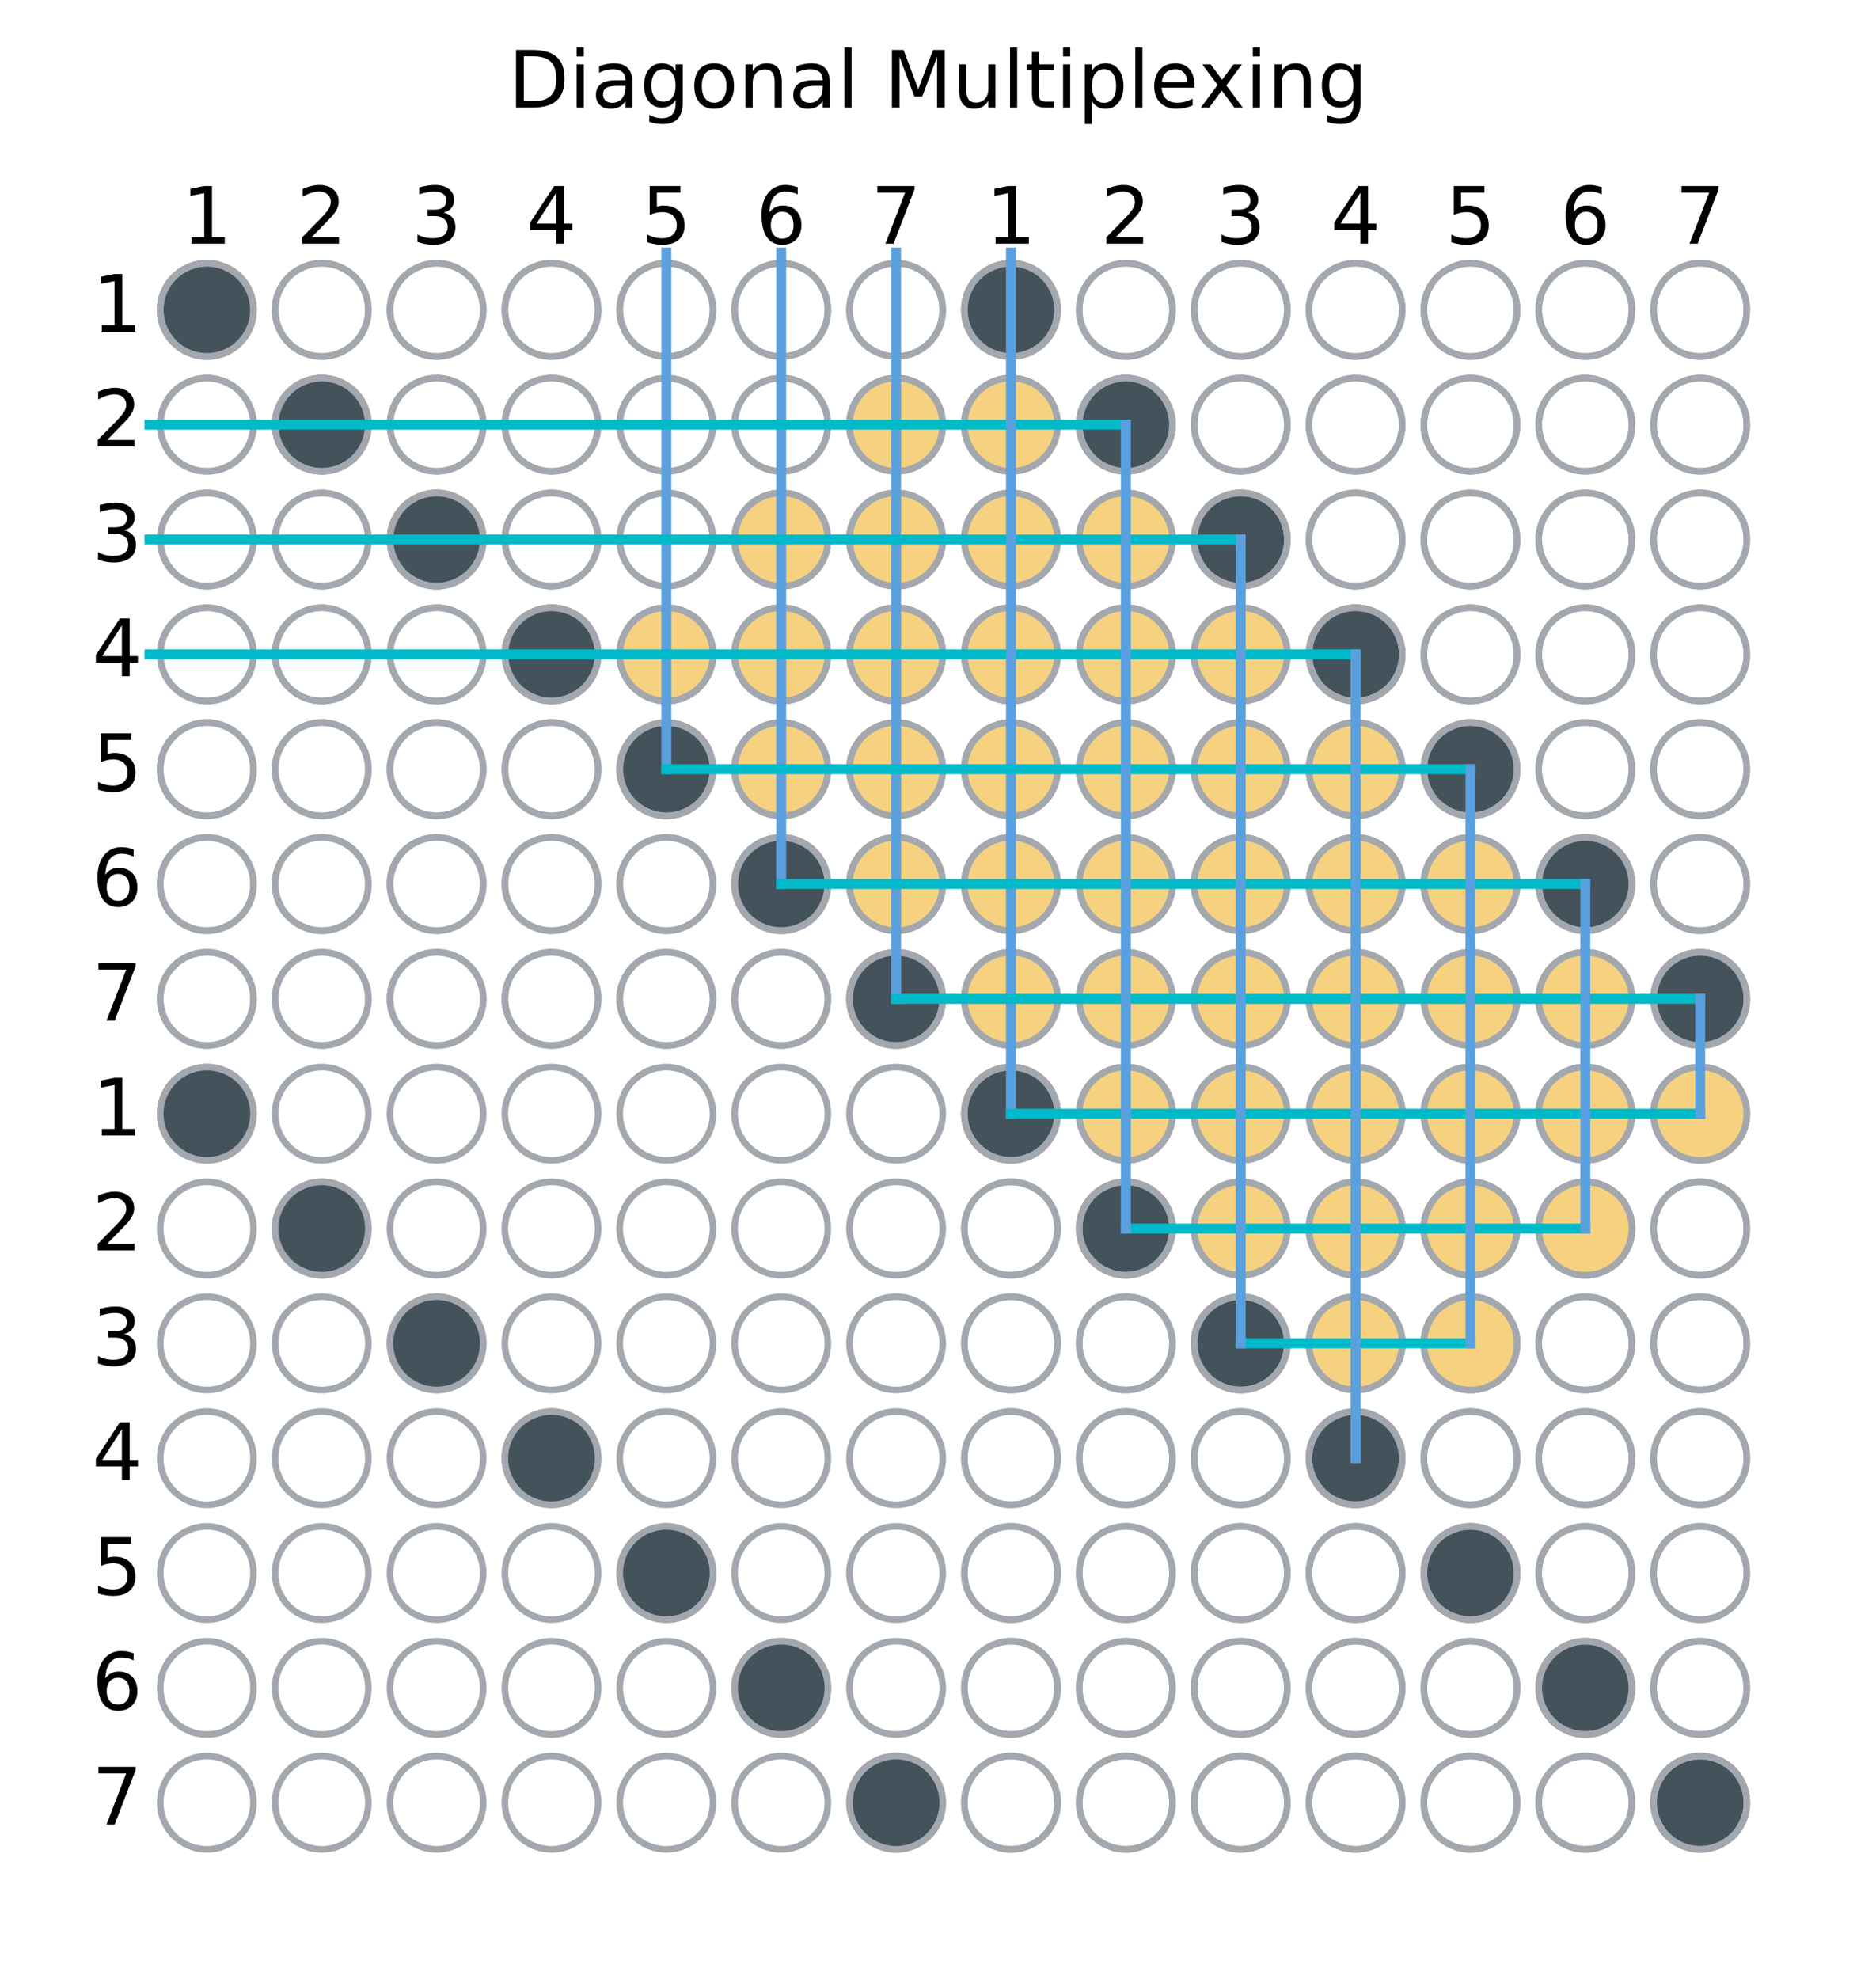 <?xml version="1.0" encoding="utf-8" standalone="no"?>
<!DOCTYPE svg PUBLIC "-//W3C//DTD SVG 1.1//EN"
  "http://www.w3.org/Graphics/SVG/1.1/DTD/svg11.dtd">
<!-- Created with matplotlib (https://matplotlib.org/) -->
<svg height="300.058pt" version="1.1" viewBox="0 0 284.44 300.058" width="284.44pt" xmlns="http://www.w3.org/2000/svg" xmlns:xlink="http://www.w3.org/1999/xlink">
 <defs>
  <style type="text/css">
*{stroke-linecap:butt;stroke-linejoin:round;}
  </style>
 </defs>
 <g id="figure_1">
  <g id="patch_1">
   <path d="M 0 300.058 
L 284.44 300.058 
L 284.44 0 
L 0 0 
z
" style="fill:none;"/>
  </g>
  <g id="axes_1">
   <g id="patch_2">
    <path d="M 10.7 289.358 
L 273.74 289.358 
L 273.74 26.318 
L 10.7 26.318 
z
" style="fill:none;"/>
   </g>
   <g id="PathCollection_1">
    <defs>
     <path d="M 0 7.071 
C 1.875 7.071 3.674 6.326 5 5 
C 6.326 3.674 7.071 1.875 7.071 0 
C 7.071 -1.875 6.326 -3.674 5 -5 
C 3.674 -6.326 1.875 -7.071 0 -7.071 
C -1.875 -7.071 -3.674 -6.326 -5 -5 
C -6.326 -3.674 -7.071 -1.875 -7.071 0 
C -7.071 1.875 -6.326 3.674 -5 5 
C -3.674 6.326 -1.875 7.071 0 7.071 
z
" id="mb44d15a618" style="stroke:#a2a8ae;"/>
    </defs>
    <g>
     <use style="fill:#ffffff;fill-opacity:0;stroke:#a2a8ae;" x="31.365" xlink:href="#mb44d15a618" y="151.434"/>
     <use style="fill:#ffffff;fill-opacity:0;stroke:#a2a8ae;" x="48.782" xlink:href="#mb44d15a618" y="151.434"/>
     <use style="fill:#ffffff;fill-opacity:0;stroke:#a2a8ae;" x="66.198" xlink:href="#mb44d15a618" y="151.434"/>
     <use style="fill:#ffffff;fill-opacity:0;stroke:#a2a8ae;" x="83.615" xlink:href="#mb44d15a618" y="151.434"/>
     <use style="fill:#ffffff;fill-opacity:0;stroke:#a2a8ae;" x="101.032" xlink:href="#mb44d15a618" y="151.434"/>
     <use style="fill:#ffffff;fill-opacity:0;stroke:#a2a8ae;" x="118.449" xlink:href="#mb44d15a618" y="151.434"/>
     <use style="fill:#ffffff;fill-opacity:0;stroke:#a2a8ae;" x="135.866" xlink:href="#mb44d15a618" y="151.434"/>
     <use style="fill:#ffffff;fill-opacity:0;stroke:#a2a8ae;" x="31.365" xlink:href="#mb44d15a618" y="134.024"/>
     <use style="fill:#ffffff;fill-opacity:0;stroke:#a2a8ae;" x="48.782" xlink:href="#mb44d15a618" y="134.024"/>
     <use style="fill:#ffffff;fill-opacity:0;stroke:#a2a8ae;" x="66.198" xlink:href="#mb44d15a618" y="134.024"/>
     <use style="fill:#ffffff;fill-opacity:0;stroke:#a2a8ae;" x="83.615" xlink:href="#mb44d15a618" y="134.024"/>
     <use style="fill:#ffffff;fill-opacity:0;stroke:#a2a8ae;" x="101.032" xlink:href="#mb44d15a618" y="134.024"/>
     <use style="fill:#ffffff;fill-opacity:0;stroke:#a2a8ae;" x="118.449" xlink:href="#mb44d15a618" y="134.024"/>
     <use style="fill:#ffffff;fill-opacity:0;stroke:#a2a8ae;" x="135.866" xlink:href="#mb44d15a618" y="134.024"/>
     <use style="fill:#ffffff;fill-opacity:0;stroke:#a2a8ae;" x="31.365" xlink:href="#mb44d15a618" y="116.615"/>
     <use style="fill:#ffffff;fill-opacity:0;stroke:#a2a8ae;" x="48.782" xlink:href="#mb44d15a618" y="116.615"/>
     <use style="fill:#ffffff;fill-opacity:0;stroke:#a2a8ae;" x="66.198" xlink:href="#mb44d15a618" y="116.615"/>
     <use style="fill:#ffffff;fill-opacity:0;stroke:#a2a8ae;" x="83.615" xlink:href="#mb44d15a618" y="116.615"/>
     <use style="fill:#ffffff;fill-opacity:0;stroke:#a2a8ae;" x="101.032" xlink:href="#mb44d15a618" y="116.615"/>
     <use style="fill:#ffffff;fill-opacity:0;stroke:#a2a8ae;" x="118.449" xlink:href="#mb44d15a618" y="116.615"/>
     <use style="fill:#ffffff;fill-opacity:0;stroke:#a2a8ae;" x="135.866" xlink:href="#mb44d15a618" y="116.615"/>
     <use style="fill:#ffffff;fill-opacity:0;stroke:#a2a8ae;" x="31.365" xlink:href="#mb44d15a618" y="99.206"/>
     <use style="fill:#ffffff;fill-opacity:0;stroke:#a2a8ae;" x="48.782" xlink:href="#mb44d15a618" y="99.206"/>
     <use style="fill:#ffffff;fill-opacity:0;stroke:#a2a8ae;" x="66.198" xlink:href="#mb44d15a618" y="99.206"/>
     <use style="fill:#ffffff;fill-opacity:0;stroke:#a2a8ae;" x="83.615" xlink:href="#mb44d15a618" y="99.206"/>
     <use style="fill:#ffffff;fill-opacity:0;stroke:#a2a8ae;" x="101.032" xlink:href="#mb44d15a618" y="99.206"/>
     <use style="fill:#ffffff;fill-opacity:0;stroke:#a2a8ae;" x="118.449" xlink:href="#mb44d15a618" y="99.206"/>
     <use style="fill:#ffffff;fill-opacity:0;stroke:#a2a8ae;" x="135.866" xlink:href="#mb44d15a618" y="99.206"/>
     <use style="fill:#ffffff;fill-opacity:0;stroke:#a2a8ae;" x="31.365" xlink:href="#mb44d15a618" y="81.797"/>
     <use style="fill:#ffffff;fill-opacity:0;stroke:#a2a8ae;" x="48.782" xlink:href="#mb44d15a618" y="81.797"/>
     <use style="fill:#ffffff;fill-opacity:0;stroke:#a2a8ae;" x="66.198" xlink:href="#mb44d15a618" y="81.797"/>
     <use style="fill:#ffffff;fill-opacity:0;stroke:#a2a8ae;" x="83.615" xlink:href="#mb44d15a618" y="81.797"/>
     <use style="fill:#ffffff;fill-opacity:0;stroke:#a2a8ae;" x="101.032" xlink:href="#mb44d15a618" y="81.797"/>
     <use style="fill:#ffffff;fill-opacity:0;stroke:#a2a8ae;" x="118.449" xlink:href="#mb44d15a618" y="81.797"/>
     <use style="fill:#ffffff;fill-opacity:0;stroke:#a2a8ae;" x="135.866" xlink:href="#mb44d15a618" y="81.797"/>
     <use style="fill:#ffffff;fill-opacity:0;stroke:#a2a8ae;" x="31.365" xlink:href="#mb44d15a618" y="64.388"/>
     <use style="fill:#ffffff;fill-opacity:0;stroke:#a2a8ae;" x="48.782" xlink:href="#mb44d15a618" y="64.388"/>
     <use style="fill:#ffffff;fill-opacity:0;stroke:#a2a8ae;" x="66.198" xlink:href="#mb44d15a618" y="64.388"/>
     <use style="fill:#ffffff;fill-opacity:0;stroke:#a2a8ae;" x="83.615" xlink:href="#mb44d15a618" y="64.388"/>
     <use style="fill:#ffffff;fill-opacity:0;stroke:#a2a8ae;" x="101.032" xlink:href="#mb44d15a618" y="64.388"/>
     <use style="fill:#ffffff;fill-opacity:0;stroke:#a2a8ae;" x="118.449" xlink:href="#mb44d15a618" y="64.388"/>
     <use style="fill:#ffffff;fill-opacity:0;stroke:#a2a8ae;" x="135.866" xlink:href="#mb44d15a618" y="64.388"/>
     <use style="fill:#ffffff;fill-opacity:0;stroke:#a2a8ae;" x="31.365" xlink:href="#mb44d15a618" y="46.979"/>
     <use style="fill:#ffffff;fill-opacity:0;stroke:#a2a8ae;" x="48.782" xlink:href="#mb44d15a618" y="46.979"/>
     <use style="fill:#ffffff;fill-opacity:0;stroke:#a2a8ae;" x="66.198" xlink:href="#mb44d15a618" y="46.979"/>
     <use style="fill:#ffffff;fill-opacity:0;stroke:#a2a8ae;" x="83.615" xlink:href="#mb44d15a618" y="46.979"/>
     <use style="fill:#ffffff;fill-opacity:0;stroke:#a2a8ae;" x="101.032" xlink:href="#mb44d15a618" y="46.979"/>
     <use style="fill:#ffffff;fill-opacity:0;stroke:#a2a8ae;" x="118.449" xlink:href="#mb44d15a618" y="46.979"/>
     <use style="fill:#ffffff;fill-opacity:0;stroke:#a2a8ae;" x="135.866" xlink:href="#mb44d15a618" y="46.979"/>
    </g>
   </g>
   <g id="PathCollection_2">
    <defs>
     <path d="M 0 7.071 
C 1.875 7.071 3.674 6.326 5 5 
C 6.326 3.674 7.071 1.875 7.071 0 
C 7.071 -1.875 6.326 -3.674 5 -5 
C 3.674 -6.326 1.875 -7.071 0 -7.071 
C -1.875 -7.071 -3.674 -6.326 -5 -5 
C -6.326 -3.674 -7.071 -1.875 -7.071 0 
C -7.071 1.875 -6.326 3.674 -5 5 
C -3.674 6.326 -1.875 7.071 0 7.071 
z
" id="m016ee2c6f8" style="stroke:#a2a8ae;"/>
    </defs>
    <g>
     <use style="fill:#44525c;stroke:#a2a8ae;" x="31.365" xlink:href="#m016ee2c6f8" y="46.979"/>
    </g>
   </g>
   <g id="PathCollection_3">
    <g>
     <use style="fill:#44525c;stroke:#a2a8ae;" x="48.782" xlink:href="#m016ee2c6f8" y="64.388"/>
    </g>
   </g>
   <g id="PathCollection_4">
    <g>
     <use style="fill:#44525c;stroke:#a2a8ae;" x="66.198" xlink:href="#m016ee2c6f8" y="81.797"/>
    </g>
   </g>
   <g id="PathCollection_5">
    <g>
     <use style="fill:#44525c;stroke:#a2a8ae;" x="83.615" xlink:href="#m016ee2c6f8" y="99.206"/>
    </g>
   </g>
   <g id="PathCollection_6">
    <g>
     <use style="fill:#44525c;stroke:#a2a8ae;" x="101.032" xlink:href="#m016ee2c6f8" y="116.615"/>
    </g>
   </g>
   <g id="PathCollection_7">
    <g>
     <use style="fill:#44525c;stroke:#a2a8ae;" x="118.449" xlink:href="#m016ee2c6f8" y="134.024"/>
    </g>
   </g>
   <g id="PathCollection_8">
    <g>
     <use style="fill:#44525c;stroke:#a2a8ae;" x="135.866" xlink:href="#m016ee2c6f8" y="151.434"/>
    </g>
   </g>
   <g id="PathCollection_9">
    <g>
     <use style="fill:#ffffff;fill-opacity:0;stroke:#a2a8ae;" x="31.365" xlink:href="#mb44d15a618" y="273.297"/>
     <use style="fill:#ffffff;fill-opacity:0;stroke:#a2a8ae;" x="48.782" xlink:href="#mb44d15a618" y="273.297"/>
     <use style="fill:#ffffff;fill-opacity:0;stroke:#a2a8ae;" x="66.198" xlink:href="#mb44d15a618" y="273.297"/>
     <use style="fill:#ffffff;fill-opacity:0;stroke:#a2a8ae;" x="83.615" xlink:href="#mb44d15a618" y="273.297"/>
     <use style="fill:#ffffff;fill-opacity:0;stroke:#a2a8ae;" x="101.032" xlink:href="#mb44d15a618" y="273.297"/>
     <use style="fill:#ffffff;fill-opacity:0;stroke:#a2a8ae;" x="118.449" xlink:href="#mb44d15a618" y="273.297"/>
     <use style="fill:#ffffff;fill-opacity:0;stroke:#a2a8ae;" x="135.866" xlink:href="#mb44d15a618" y="273.297"/>
     <use style="fill:#ffffff;fill-opacity:0;stroke:#a2a8ae;" x="31.365" xlink:href="#mb44d15a618" y="255.888"/>
     <use style="fill:#ffffff;fill-opacity:0;stroke:#a2a8ae;" x="48.782" xlink:href="#mb44d15a618" y="255.888"/>
     <use style="fill:#ffffff;fill-opacity:0;stroke:#a2a8ae;" x="66.198" xlink:href="#mb44d15a618" y="255.888"/>
     <use style="fill:#ffffff;fill-opacity:0;stroke:#a2a8ae;" x="83.615" xlink:href="#mb44d15a618" y="255.888"/>
     <use style="fill:#ffffff;fill-opacity:0;stroke:#a2a8ae;" x="101.032" xlink:href="#mb44d15a618" y="255.888"/>
     <use style="fill:#ffffff;fill-opacity:0;stroke:#a2a8ae;" x="118.449" xlink:href="#mb44d15a618" y="255.888"/>
     <use style="fill:#ffffff;fill-opacity:0;stroke:#a2a8ae;" x="135.866" xlink:href="#mb44d15a618" y="255.888"/>
     <use style="fill:#ffffff;fill-opacity:0;stroke:#a2a8ae;" x="31.365" xlink:href="#mb44d15a618" y="238.479"/>
     <use style="fill:#ffffff;fill-opacity:0;stroke:#a2a8ae;" x="48.782" xlink:href="#mb44d15a618" y="238.479"/>
     <use style="fill:#ffffff;fill-opacity:0;stroke:#a2a8ae;" x="66.198" xlink:href="#mb44d15a618" y="238.479"/>
     <use style="fill:#ffffff;fill-opacity:0;stroke:#a2a8ae;" x="83.615" xlink:href="#mb44d15a618" y="238.479"/>
     <use style="fill:#ffffff;fill-opacity:0;stroke:#a2a8ae;" x="101.032" xlink:href="#mb44d15a618" y="238.479"/>
     <use style="fill:#ffffff;fill-opacity:0;stroke:#a2a8ae;" x="118.449" xlink:href="#mb44d15a618" y="238.479"/>
     <use style="fill:#ffffff;fill-opacity:0;stroke:#a2a8ae;" x="135.866" xlink:href="#mb44d15a618" y="238.479"/>
     <use style="fill:#ffffff;fill-opacity:0;stroke:#a2a8ae;" x="31.365" xlink:href="#mb44d15a618" y="221.07"/>
     <use style="fill:#ffffff;fill-opacity:0;stroke:#a2a8ae;" x="48.782" xlink:href="#mb44d15a618" y="221.07"/>
     <use style="fill:#ffffff;fill-opacity:0;stroke:#a2a8ae;" x="66.198" xlink:href="#mb44d15a618" y="221.07"/>
     <use style="fill:#ffffff;fill-opacity:0;stroke:#a2a8ae;" x="83.615" xlink:href="#mb44d15a618" y="221.07"/>
     <use style="fill:#ffffff;fill-opacity:0;stroke:#a2a8ae;" x="101.032" xlink:href="#mb44d15a618" y="221.07"/>
     <use style="fill:#ffffff;fill-opacity:0;stroke:#a2a8ae;" x="118.449" xlink:href="#mb44d15a618" y="221.07"/>
     <use style="fill:#ffffff;fill-opacity:0;stroke:#a2a8ae;" x="135.866" xlink:href="#mb44d15a618" y="221.07"/>
     <use style="fill:#ffffff;fill-opacity:0;stroke:#a2a8ae;" x="31.365" xlink:href="#mb44d15a618" y="203.661"/>
     <use style="fill:#ffffff;fill-opacity:0;stroke:#a2a8ae;" x="48.782" xlink:href="#mb44d15a618" y="203.661"/>
     <use style="fill:#ffffff;fill-opacity:0;stroke:#a2a8ae;" x="66.198" xlink:href="#mb44d15a618" y="203.661"/>
     <use style="fill:#ffffff;fill-opacity:0;stroke:#a2a8ae;" x="83.615" xlink:href="#mb44d15a618" y="203.661"/>
     <use style="fill:#ffffff;fill-opacity:0;stroke:#a2a8ae;" x="101.032" xlink:href="#mb44d15a618" y="203.661"/>
     <use style="fill:#ffffff;fill-opacity:0;stroke:#a2a8ae;" x="118.449" xlink:href="#mb44d15a618" y="203.661"/>
     <use style="fill:#ffffff;fill-opacity:0;stroke:#a2a8ae;" x="135.866" xlink:href="#mb44d15a618" y="203.661"/>
     <use style="fill:#ffffff;fill-opacity:0;stroke:#a2a8ae;" x="31.365" xlink:href="#mb44d15a618" y="186.252"/>
     <use style="fill:#ffffff;fill-opacity:0;stroke:#a2a8ae;" x="48.782" xlink:href="#mb44d15a618" y="186.252"/>
     <use style="fill:#ffffff;fill-opacity:0;stroke:#a2a8ae;" x="66.198" xlink:href="#mb44d15a618" y="186.252"/>
     <use style="fill:#ffffff;fill-opacity:0;stroke:#a2a8ae;" x="83.615" xlink:href="#mb44d15a618" y="186.252"/>
     <use style="fill:#ffffff;fill-opacity:0;stroke:#a2a8ae;" x="101.032" xlink:href="#mb44d15a618" y="186.252"/>
     <use style="fill:#ffffff;fill-opacity:0;stroke:#a2a8ae;" x="118.449" xlink:href="#mb44d15a618" y="186.252"/>
     <use style="fill:#ffffff;fill-opacity:0;stroke:#a2a8ae;" x="135.866" xlink:href="#mb44d15a618" y="186.252"/>
     <use style="fill:#ffffff;fill-opacity:0;stroke:#a2a8ae;" x="31.365" xlink:href="#mb44d15a618" y="168.843"/>
     <use style="fill:#ffffff;fill-opacity:0;stroke:#a2a8ae;" x="48.782" xlink:href="#mb44d15a618" y="168.843"/>
     <use style="fill:#ffffff;fill-opacity:0;stroke:#a2a8ae;" x="66.198" xlink:href="#mb44d15a618" y="168.843"/>
     <use style="fill:#ffffff;fill-opacity:0;stroke:#a2a8ae;" x="83.615" xlink:href="#mb44d15a618" y="168.843"/>
     <use style="fill:#ffffff;fill-opacity:0;stroke:#a2a8ae;" x="101.032" xlink:href="#mb44d15a618" y="168.843"/>
     <use style="fill:#ffffff;fill-opacity:0;stroke:#a2a8ae;" x="118.449" xlink:href="#mb44d15a618" y="168.843"/>
     <use style="fill:#ffffff;fill-opacity:0;stroke:#a2a8ae;" x="135.866" xlink:href="#mb44d15a618" y="168.843"/>
    </g>
   </g>
   <g id="PathCollection_10">
    <g>
     <use style="fill:#44525c;stroke:#a2a8ae;" x="31.365" xlink:href="#m016ee2c6f8" y="168.843"/>
    </g>
   </g>
   <g id="PathCollection_11">
    <g>
     <use style="fill:#44525c;stroke:#a2a8ae;" x="48.782" xlink:href="#m016ee2c6f8" y="186.252"/>
    </g>
   </g>
   <g id="PathCollection_12">
    <g>
     <use style="fill:#44525c;stroke:#a2a8ae;" x="66.198" xlink:href="#m016ee2c6f8" y="203.661"/>
    </g>
   </g>
   <g id="PathCollection_13">
    <g>
     <use style="fill:#44525c;stroke:#a2a8ae;" x="83.615" xlink:href="#m016ee2c6f8" y="221.07"/>
    </g>
   </g>
   <g id="PathCollection_14">
    <g>
     <use style="fill:#44525c;stroke:#a2a8ae;" x="101.032" xlink:href="#m016ee2c6f8" y="238.479"/>
    </g>
   </g>
   <g id="PathCollection_15">
    <g>
     <use style="fill:#44525c;stroke:#a2a8ae;" x="118.449" xlink:href="#m016ee2c6f8" y="255.888"/>
    </g>
   </g>
   <g id="PathCollection_16">
    <g>
     <use style="fill:#44525c;stroke:#a2a8ae;" x="135.866" xlink:href="#m016ee2c6f8" y="273.297"/>
    </g>
   </g>
   <g id="PathCollection_17">
    <g>
     <use style="fill:#ffffff;fill-opacity:0;stroke:#a2a8ae;" x="153.283" xlink:href="#mb44d15a618" y="151.434"/>
     <use style="fill:#ffffff;fill-opacity:0;stroke:#a2a8ae;" x="170.699" xlink:href="#mb44d15a618" y="151.434"/>
     <use style="fill:#ffffff;fill-opacity:0;stroke:#a2a8ae;" x="188.116" xlink:href="#mb44d15a618" y="151.434"/>
     <use style="fill:#ffffff;fill-opacity:0;stroke:#a2a8ae;" x="205.533" xlink:href="#mb44d15a618" y="151.434"/>
     <use style="fill:#ffffff;fill-opacity:0;stroke:#a2a8ae;" x="222.95" xlink:href="#mb44d15a618" y="151.434"/>
     <use style="fill:#ffffff;fill-opacity:0;stroke:#a2a8ae;" x="240.367" xlink:href="#mb44d15a618" y="151.434"/>
     <use style="fill:#ffffff;fill-opacity:0;stroke:#a2a8ae;" x="257.784" xlink:href="#mb44d15a618" y="151.434"/>
     <use style="fill:#ffffff;fill-opacity:0;stroke:#a2a8ae;" x="153.283" xlink:href="#mb44d15a618" y="134.024"/>
     <use style="fill:#ffffff;fill-opacity:0;stroke:#a2a8ae;" x="170.699" xlink:href="#mb44d15a618" y="134.024"/>
     <use style="fill:#ffffff;fill-opacity:0;stroke:#a2a8ae;" x="188.116" xlink:href="#mb44d15a618" y="134.024"/>
     <use style="fill:#ffffff;fill-opacity:0;stroke:#a2a8ae;" x="205.533" xlink:href="#mb44d15a618" y="134.024"/>
     <use style="fill:#ffffff;fill-opacity:0;stroke:#a2a8ae;" x="222.95" xlink:href="#mb44d15a618" y="134.024"/>
     <use style="fill:#ffffff;fill-opacity:0;stroke:#a2a8ae;" x="240.367" xlink:href="#mb44d15a618" y="134.024"/>
     <use style="fill:#ffffff;fill-opacity:0;stroke:#a2a8ae;" x="257.784" xlink:href="#mb44d15a618" y="134.024"/>
     <use style="fill:#ffffff;fill-opacity:0;stroke:#a2a8ae;" x="153.283" xlink:href="#mb44d15a618" y="116.615"/>
     <use style="fill:#ffffff;fill-opacity:0;stroke:#a2a8ae;" x="170.699" xlink:href="#mb44d15a618" y="116.615"/>
     <use style="fill:#ffffff;fill-opacity:0;stroke:#a2a8ae;" x="188.116" xlink:href="#mb44d15a618" y="116.615"/>
     <use style="fill:#ffffff;fill-opacity:0;stroke:#a2a8ae;" x="205.533" xlink:href="#mb44d15a618" y="116.615"/>
     <use style="fill:#ffffff;fill-opacity:0;stroke:#a2a8ae;" x="222.95" xlink:href="#mb44d15a618" y="116.615"/>
     <use style="fill:#ffffff;fill-opacity:0;stroke:#a2a8ae;" x="240.367" xlink:href="#mb44d15a618" y="116.615"/>
     <use style="fill:#ffffff;fill-opacity:0;stroke:#a2a8ae;" x="257.784" xlink:href="#mb44d15a618" y="116.615"/>
     <use style="fill:#ffffff;fill-opacity:0;stroke:#a2a8ae;" x="153.283" xlink:href="#mb44d15a618" y="99.206"/>
     <use style="fill:#ffffff;fill-opacity:0;stroke:#a2a8ae;" x="170.699" xlink:href="#mb44d15a618" y="99.206"/>
     <use style="fill:#ffffff;fill-opacity:0;stroke:#a2a8ae;" x="188.116" xlink:href="#mb44d15a618" y="99.206"/>
     <use style="fill:#ffffff;fill-opacity:0;stroke:#a2a8ae;" x="205.533" xlink:href="#mb44d15a618" y="99.206"/>
     <use style="fill:#ffffff;fill-opacity:0;stroke:#a2a8ae;" x="222.95" xlink:href="#mb44d15a618" y="99.206"/>
     <use style="fill:#ffffff;fill-opacity:0;stroke:#a2a8ae;" x="240.367" xlink:href="#mb44d15a618" y="99.206"/>
     <use style="fill:#ffffff;fill-opacity:0;stroke:#a2a8ae;" x="257.784" xlink:href="#mb44d15a618" y="99.206"/>
     <use style="fill:#ffffff;fill-opacity:0;stroke:#a2a8ae;" x="153.283" xlink:href="#mb44d15a618" y="81.797"/>
     <use style="fill:#ffffff;fill-opacity:0;stroke:#a2a8ae;" x="170.699" xlink:href="#mb44d15a618" y="81.797"/>
     <use style="fill:#ffffff;fill-opacity:0;stroke:#a2a8ae;" x="188.116" xlink:href="#mb44d15a618" y="81.797"/>
     <use style="fill:#ffffff;fill-opacity:0;stroke:#a2a8ae;" x="205.533" xlink:href="#mb44d15a618" y="81.797"/>
     <use style="fill:#ffffff;fill-opacity:0;stroke:#a2a8ae;" x="222.95" xlink:href="#mb44d15a618" y="81.797"/>
     <use style="fill:#ffffff;fill-opacity:0;stroke:#a2a8ae;" x="240.367" xlink:href="#mb44d15a618" y="81.797"/>
     <use style="fill:#ffffff;fill-opacity:0;stroke:#a2a8ae;" x="257.784" xlink:href="#mb44d15a618" y="81.797"/>
     <use style="fill:#ffffff;fill-opacity:0;stroke:#a2a8ae;" x="153.283" xlink:href="#mb44d15a618" y="64.388"/>
     <use style="fill:#ffffff;fill-opacity:0;stroke:#a2a8ae;" x="170.699" xlink:href="#mb44d15a618" y="64.388"/>
     <use style="fill:#ffffff;fill-opacity:0;stroke:#a2a8ae;" x="188.116" xlink:href="#mb44d15a618" y="64.388"/>
     <use style="fill:#ffffff;fill-opacity:0;stroke:#a2a8ae;" x="205.533" xlink:href="#mb44d15a618" y="64.388"/>
     <use style="fill:#ffffff;fill-opacity:0;stroke:#a2a8ae;" x="222.95" xlink:href="#mb44d15a618" y="64.388"/>
     <use style="fill:#ffffff;fill-opacity:0;stroke:#a2a8ae;" x="240.367" xlink:href="#mb44d15a618" y="64.388"/>
     <use style="fill:#ffffff;fill-opacity:0;stroke:#a2a8ae;" x="257.784" xlink:href="#mb44d15a618" y="64.388"/>
     <use style="fill:#ffffff;fill-opacity:0;stroke:#a2a8ae;" x="153.283" xlink:href="#mb44d15a618" y="46.979"/>
     <use style="fill:#ffffff;fill-opacity:0;stroke:#a2a8ae;" x="170.699" xlink:href="#mb44d15a618" y="46.979"/>
     <use style="fill:#ffffff;fill-opacity:0;stroke:#a2a8ae;" x="188.116" xlink:href="#mb44d15a618" y="46.979"/>
     <use style="fill:#ffffff;fill-opacity:0;stroke:#a2a8ae;" x="205.533" xlink:href="#mb44d15a618" y="46.979"/>
     <use style="fill:#ffffff;fill-opacity:0;stroke:#a2a8ae;" x="222.95" xlink:href="#mb44d15a618" y="46.979"/>
     <use style="fill:#ffffff;fill-opacity:0;stroke:#a2a8ae;" x="240.367" xlink:href="#mb44d15a618" y="46.979"/>
     <use style="fill:#ffffff;fill-opacity:0;stroke:#a2a8ae;" x="257.784" xlink:href="#mb44d15a618" y="46.979"/>
    </g>
   </g>
   <g id="PathCollection_18">
    <g>
     <use style="fill:#44525c;stroke:#a2a8ae;" x="153.283" xlink:href="#m016ee2c6f8" y="46.979"/>
    </g>
   </g>
   <g id="PathCollection_19">
    <g>
     <use style="fill:#44525c;stroke:#a2a8ae;" x="170.699" xlink:href="#m016ee2c6f8" y="64.388"/>
    </g>
   </g>
   <g id="PathCollection_20">
    <g>
     <use style="fill:#44525c;stroke:#a2a8ae;" x="188.116" xlink:href="#m016ee2c6f8" y="81.797"/>
    </g>
   </g>
   <g id="PathCollection_21">
    <g>
     <use style="fill:#44525c;stroke:#a2a8ae;" x="205.533" xlink:href="#m016ee2c6f8" y="99.206"/>
    </g>
   </g>
   <g id="PathCollection_22">
    <g>
     <use style="fill:#44525c;stroke:#a2a8ae;" x="222.95" xlink:href="#m016ee2c6f8" y="116.615"/>
    </g>
   </g>
   <g id="PathCollection_23">
    <g>
     <use style="fill:#44525c;stroke:#a2a8ae;" x="240.367" xlink:href="#m016ee2c6f8" y="134.024"/>
    </g>
   </g>
   <g id="PathCollection_24">
    <g>
     <use style="fill:#44525c;stroke:#a2a8ae;" x="257.784" xlink:href="#m016ee2c6f8" y="151.434"/>
    </g>
   </g>
   <g id="PathCollection_25">
    <g>
     <use style="fill:#ffffff;fill-opacity:0;stroke:#a2a8ae;" x="153.283" xlink:href="#mb44d15a618" y="273.297"/>
     <use style="fill:#ffffff;fill-opacity:0;stroke:#a2a8ae;" x="170.699" xlink:href="#mb44d15a618" y="273.297"/>
     <use style="fill:#ffffff;fill-opacity:0;stroke:#a2a8ae;" x="188.116" xlink:href="#mb44d15a618" y="273.297"/>
     <use style="fill:#ffffff;fill-opacity:0;stroke:#a2a8ae;" x="205.533" xlink:href="#mb44d15a618" y="273.297"/>
     <use style="fill:#ffffff;fill-opacity:0;stroke:#a2a8ae;" x="222.95" xlink:href="#mb44d15a618" y="273.297"/>
     <use style="fill:#ffffff;fill-opacity:0;stroke:#a2a8ae;" x="240.367" xlink:href="#mb44d15a618" y="273.297"/>
     <use style="fill:#ffffff;fill-opacity:0;stroke:#a2a8ae;" x="257.784" xlink:href="#mb44d15a618" y="273.297"/>
     <use style="fill:#ffffff;fill-opacity:0;stroke:#a2a8ae;" x="153.283" xlink:href="#mb44d15a618" y="255.888"/>
     <use style="fill:#ffffff;fill-opacity:0;stroke:#a2a8ae;" x="170.699" xlink:href="#mb44d15a618" y="255.888"/>
     <use style="fill:#ffffff;fill-opacity:0;stroke:#a2a8ae;" x="188.116" xlink:href="#mb44d15a618" y="255.888"/>
     <use style="fill:#ffffff;fill-opacity:0;stroke:#a2a8ae;" x="205.533" xlink:href="#mb44d15a618" y="255.888"/>
     <use style="fill:#ffffff;fill-opacity:0;stroke:#a2a8ae;" x="222.95" xlink:href="#mb44d15a618" y="255.888"/>
     <use style="fill:#ffffff;fill-opacity:0;stroke:#a2a8ae;" x="240.367" xlink:href="#mb44d15a618" y="255.888"/>
     <use style="fill:#ffffff;fill-opacity:0;stroke:#a2a8ae;" x="257.784" xlink:href="#mb44d15a618" y="255.888"/>
     <use style="fill:#ffffff;fill-opacity:0;stroke:#a2a8ae;" x="153.283" xlink:href="#mb44d15a618" y="238.479"/>
     <use style="fill:#ffffff;fill-opacity:0;stroke:#a2a8ae;" x="170.699" xlink:href="#mb44d15a618" y="238.479"/>
     <use style="fill:#ffffff;fill-opacity:0;stroke:#a2a8ae;" x="188.116" xlink:href="#mb44d15a618" y="238.479"/>
     <use style="fill:#ffffff;fill-opacity:0;stroke:#a2a8ae;" x="205.533" xlink:href="#mb44d15a618" y="238.479"/>
     <use style="fill:#ffffff;fill-opacity:0;stroke:#a2a8ae;" x="222.95" xlink:href="#mb44d15a618" y="238.479"/>
     <use style="fill:#ffffff;fill-opacity:0;stroke:#a2a8ae;" x="240.367" xlink:href="#mb44d15a618" y="238.479"/>
     <use style="fill:#ffffff;fill-opacity:0;stroke:#a2a8ae;" x="257.784" xlink:href="#mb44d15a618" y="238.479"/>
     <use style="fill:#ffffff;fill-opacity:0;stroke:#a2a8ae;" x="153.283" xlink:href="#mb44d15a618" y="221.07"/>
     <use style="fill:#ffffff;fill-opacity:0;stroke:#a2a8ae;" x="170.699" xlink:href="#mb44d15a618" y="221.07"/>
     <use style="fill:#ffffff;fill-opacity:0;stroke:#a2a8ae;" x="188.116" xlink:href="#mb44d15a618" y="221.07"/>
     <use style="fill:#ffffff;fill-opacity:0;stroke:#a2a8ae;" x="205.533" xlink:href="#mb44d15a618" y="221.07"/>
     <use style="fill:#ffffff;fill-opacity:0;stroke:#a2a8ae;" x="222.95" xlink:href="#mb44d15a618" y="221.07"/>
     <use style="fill:#ffffff;fill-opacity:0;stroke:#a2a8ae;" x="240.367" xlink:href="#mb44d15a618" y="221.07"/>
     <use style="fill:#ffffff;fill-opacity:0;stroke:#a2a8ae;" x="257.784" xlink:href="#mb44d15a618" y="221.07"/>
     <use style="fill:#ffffff;fill-opacity:0;stroke:#a2a8ae;" x="153.283" xlink:href="#mb44d15a618" y="203.661"/>
     <use style="fill:#ffffff;fill-opacity:0;stroke:#a2a8ae;" x="170.699" xlink:href="#mb44d15a618" y="203.661"/>
     <use style="fill:#ffffff;fill-opacity:0;stroke:#a2a8ae;" x="188.116" xlink:href="#mb44d15a618" y="203.661"/>
     <use style="fill:#ffffff;fill-opacity:0;stroke:#a2a8ae;" x="205.533" xlink:href="#mb44d15a618" y="203.661"/>
     <use style="fill:#ffffff;fill-opacity:0;stroke:#a2a8ae;" x="222.95" xlink:href="#mb44d15a618" y="203.661"/>
     <use style="fill:#ffffff;fill-opacity:0;stroke:#a2a8ae;" x="240.367" xlink:href="#mb44d15a618" y="203.661"/>
     <use style="fill:#ffffff;fill-opacity:0;stroke:#a2a8ae;" x="257.784" xlink:href="#mb44d15a618" y="203.661"/>
     <use style="fill:#ffffff;fill-opacity:0;stroke:#a2a8ae;" x="153.283" xlink:href="#mb44d15a618" y="186.252"/>
     <use style="fill:#ffffff;fill-opacity:0;stroke:#a2a8ae;" x="170.699" xlink:href="#mb44d15a618" y="186.252"/>
     <use style="fill:#ffffff;fill-opacity:0;stroke:#a2a8ae;" x="188.116" xlink:href="#mb44d15a618" y="186.252"/>
     <use style="fill:#ffffff;fill-opacity:0;stroke:#a2a8ae;" x="205.533" xlink:href="#mb44d15a618" y="186.252"/>
     <use style="fill:#ffffff;fill-opacity:0;stroke:#a2a8ae;" x="222.95" xlink:href="#mb44d15a618" y="186.252"/>
     <use style="fill:#ffffff;fill-opacity:0;stroke:#a2a8ae;" x="240.367" xlink:href="#mb44d15a618" y="186.252"/>
     <use style="fill:#ffffff;fill-opacity:0;stroke:#a2a8ae;" x="257.784" xlink:href="#mb44d15a618" y="186.252"/>
     <use style="fill:#ffffff;fill-opacity:0;stroke:#a2a8ae;" x="153.283" xlink:href="#mb44d15a618" y="168.843"/>
     <use style="fill:#ffffff;fill-opacity:0;stroke:#a2a8ae;" x="170.699" xlink:href="#mb44d15a618" y="168.843"/>
     <use style="fill:#ffffff;fill-opacity:0;stroke:#a2a8ae;" x="188.116" xlink:href="#mb44d15a618" y="168.843"/>
     <use style="fill:#ffffff;fill-opacity:0;stroke:#a2a8ae;" x="205.533" xlink:href="#mb44d15a618" y="168.843"/>
     <use style="fill:#ffffff;fill-opacity:0;stroke:#a2a8ae;" x="222.95" xlink:href="#mb44d15a618" y="168.843"/>
     <use style="fill:#ffffff;fill-opacity:0;stroke:#a2a8ae;" x="240.367" xlink:href="#mb44d15a618" y="168.843"/>
     <use style="fill:#ffffff;fill-opacity:0;stroke:#a2a8ae;" x="257.784" xlink:href="#mb44d15a618" y="168.843"/>
    </g>
   </g>
   <g id="PathCollection_26">
    <g>
     <use style="fill:#44525c;stroke:#a2a8ae;" x="153.283" xlink:href="#m016ee2c6f8" y="168.843"/>
    </g>
   </g>
   <g id="PathCollection_27">
    <g>
     <use style="fill:#44525c;stroke:#a2a8ae;" x="170.699" xlink:href="#m016ee2c6f8" y="186.252"/>
    </g>
   </g>
   <g id="PathCollection_28">
    <g>
     <use style="fill:#44525c;stroke:#a2a8ae;" x="188.116" xlink:href="#m016ee2c6f8" y="203.661"/>
    </g>
   </g>
   <g id="PathCollection_29">
    <g>
     <use style="fill:#44525c;stroke:#a2a8ae;" x="205.533" xlink:href="#m016ee2c6f8" y="221.07"/>
    </g>
   </g>
   <g id="PathCollection_30">
    <g>
     <use style="fill:#44525c;stroke:#a2a8ae;" x="222.95" xlink:href="#m016ee2c6f8" y="238.479"/>
    </g>
   </g>
   <g id="PathCollection_31">
    <g>
     <use style="fill:#44525c;stroke:#a2a8ae;" x="240.367" xlink:href="#m016ee2c6f8" y="255.888"/>
    </g>
   </g>
   <g id="PathCollection_32">
    <g>
     <use style="fill:#44525c;stroke:#a2a8ae;" x="257.784" xlink:href="#m016ee2c6f8" y="273.297"/>
    </g>
   </g>
   <g id="PathCollection_33">
    <g>
     <use style="fill:#ffffff;fill-opacity:0;stroke:#a2a8ae;" x="153.283" xlink:href="#mb44d15a618" y="151.434"/>
     <use style="fill:#ffffff;fill-opacity:0;stroke:#a2a8ae;" x="170.699" xlink:href="#mb44d15a618" y="151.434"/>
     <use style="fill:#ffffff;fill-opacity:0;stroke:#a2a8ae;" x="188.116" xlink:href="#mb44d15a618" y="151.434"/>
     <use style="fill:#ffffff;fill-opacity:0;stroke:#a2a8ae;" x="205.533" xlink:href="#mb44d15a618" y="151.434"/>
     <use style="fill:#ffffff;fill-opacity:0;stroke:#a2a8ae;" x="222.95" xlink:href="#mb44d15a618" y="151.434"/>
     <use style="fill:#ffffff;fill-opacity:0;stroke:#a2a8ae;" x="240.367" xlink:href="#mb44d15a618" y="151.434"/>
     <use style="fill:#ffffff;fill-opacity:0;stroke:#a2a8ae;" x="257.784" xlink:href="#mb44d15a618" y="151.434"/>
     <use style="fill:#ffffff;fill-opacity:0;stroke:#a2a8ae;" x="153.283" xlink:href="#mb44d15a618" y="134.024"/>
     <use style="fill:#ffffff;fill-opacity:0;stroke:#a2a8ae;" x="170.699" xlink:href="#mb44d15a618" y="134.024"/>
     <use style="fill:#ffffff;fill-opacity:0;stroke:#a2a8ae;" x="188.116" xlink:href="#mb44d15a618" y="134.024"/>
     <use style="fill:#ffffff;fill-opacity:0;stroke:#a2a8ae;" x="205.533" xlink:href="#mb44d15a618" y="134.024"/>
     <use style="fill:#ffffff;fill-opacity:0;stroke:#a2a8ae;" x="222.95" xlink:href="#mb44d15a618" y="134.024"/>
     <use style="fill:#ffffff;fill-opacity:0;stroke:#a2a8ae;" x="240.367" xlink:href="#mb44d15a618" y="134.024"/>
     <use style="fill:#ffffff;fill-opacity:0;stroke:#a2a8ae;" x="257.784" xlink:href="#mb44d15a618" y="134.024"/>
     <use style="fill:#ffffff;fill-opacity:0;stroke:#a2a8ae;" x="153.283" xlink:href="#mb44d15a618" y="116.615"/>
     <use style="fill:#ffffff;fill-opacity:0;stroke:#a2a8ae;" x="170.699" xlink:href="#mb44d15a618" y="116.615"/>
     <use style="fill:#ffffff;fill-opacity:0;stroke:#a2a8ae;" x="188.116" xlink:href="#mb44d15a618" y="116.615"/>
     <use style="fill:#ffffff;fill-opacity:0;stroke:#a2a8ae;" x="205.533" xlink:href="#mb44d15a618" y="116.615"/>
     <use style="fill:#ffffff;fill-opacity:0;stroke:#a2a8ae;" x="222.95" xlink:href="#mb44d15a618" y="116.615"/>
     <use style="fill:#ffffff;fill-opacity:0;stroke:#a2a8ae;" x="240.367" xlink:href="#mb44d15a618" y="116.615"/>
     <use style="fill:#ffffff;fill-opacity:0;stroke:#a2a8ae;" x="257.784" xlink:href="#mb44d15a618" y="116.615"/>
     <use style="fill:#ffffff;fill-opacity:0;stroke:#a2a8ae;" x="153.283" xlink:href="#mb44d15a618" y="99.206"/>
     <use style="fill:#ffffff;fill-opacity:0;stroke:#a2a8ae;" x="170.699" xlink:href="#mb44d15a618" y="99.206"/>
     <use style="fill:#ffffff;fill-opacity:0;stroke:#a2a8ae;" x="188.116" xlink:href="#mb44d15a618" y="99.206"/>
     <use style="fill:#ffffff;fill-opacity:0;stroke:#a2a8ae;" x="205.533" xlink:href="#mb44d15a618" y="99.206"/>
     <use style="fill:#ffffff;fill-opacity:0;stroke:#a2a8ae;" x="222.95" xlink:href="#mb44d15a618" y="99.206"/>
     <use style="fill:#ffffff;fill-opacity:0;stroke:#a2a8ae;" x="240.367" xlink:href="#mb44d15a618" y="99.206"/>
     <use style="fill:#ffffff;fill-opacity:0;stroke:#a2a8ae;" x="257.784" xlink:href="#mb44d15a618" y="99.206"/>
     <use style="fill:#ffffff;fill-opacity:0;stroke:#a2a8ae;" x="153.283" xlink:href="#mb44d15a618" y="81.797"/>
     <use style="fill:#ffffff;fill-opacity:0;stroke:#a2a8ae;" x="170.699" xlink:href="#mb44d15a618" y="81.797"/>
     <use style="fill:#ffffff;fill-opacity:0;stroke:#a2a8ae;" x="188.116" xlink:href="#mb44d15a618" y="81.797"/>
     <use style="fill:#ffffff;fill-opacity:0;stroke:#a2a8ae;" x="205.533" xlink:href="#mb44d15a618" y="81.797"/>
     <use style="fill:#ffffff;fill-opacity:0;stroke:#a2a8ae;" x="222.95" xlink:href="#mb44d15a618" y="81.797"/>
     <use style="fill:#ffffff;fill-opacity:0;stroke:#a2a8ae;" x="240.367" xlink:href="#mb44d15a618" y="81.797"/>
     <use style="fill:#ffffff;fill-opacity:0;stroke:#a2a8ae;" x="257.784" xlink:href="#mb44d15a618" y="81.797"/>
     <use style="fill:#ffffff;fill-opacity:0;stroke:#a2a8ae;" x="153.283" xlink:href="#mb44d15a618" y="64.388"/>
     <use style="fill:#ffffff;fill-opacity:0;stroke:#a2a8ae;" x="170.699" xlink:href="#mb44d15a618" y="64.388"/>
     <use style="fill:#ffffff;fill-opacity:0;stroke:#a2a8ae;" x="188.116" xlink:href="#mb44d15a618" y="64.388"/>
     <use style="fill:#ffffff;fill-opacity:0;stroke:#a2a8ae;" x="205.533" xlink:href="#mb44d15a618" y="64.388"/>
     <use style="fill:#ffffff;fill-opacity:0;stroke:#a2a8ae;" x="222.95" xlink:href="#mb44d15a618" y="64.388"/>
     <use style="fill:#ffffff;fill-opacity:0;stroke:#a2a8ae;" x="240.367" xlink:href="#mb44d15a618" y="64.388"/>
     <use style="fill:#ffffff;fill-opacity:0;stroke:#a2a8ae;" x="257.784" xlink:href="#mb44d15a618" y="64.388"/>
     <use style="fill:#ffffff;fill-opacity:0;stroke:#a2a8ae;" x="153.283" xlink:href="#mb44d15a618" y="46.979"/>
     <use style="fill:#ffffff;fill-opacity:0;stroke:#a2a8ae;" x="170.699" xlink:href="#mb44d15a618" y="46.979"/>
     <use style="fill:#ffffff;fill-opacity:0;stroke:#a2a8ae;" x="188.116" xlink:href="#mb44d15a618" y="46.979"/>
     <use style="fill:#ffffff;fill-opacity:0;stroke:#a2a8ae;" x="205.533" xlink:href="#mb44d15a618" y="46.979"/>
     <use style="fill:#ffffff;fill-opacity:0;stroke:#a2a8ae;" x="222.95" xlink:href="#mb44d15a618" y="46.979"/>
     <use style="fill:#ffffff;fill-opacity:0;stroke:#a2a8ae;" x="240.367" xlink:href="#mb44d15a618" y="46.979"/>
     <use style="fill:#ffffff;fill-opacity:0;stroke:#a2a8ae;" x="257.784" xlink:href="#mb44d15a618" y="46.979"/>
    </g>
   </g>
   <g id="PathCollection_34">
    <defs>
     <path d="M 0 7.071 
C 1.875 7.071 3.674 6.326 5 5 
C 6.326 3.674 7.071 1.875 7.071 0 
C 7.071 -1.875 6.326 -3.674 5 -5 
C 3.674 -6.326 1.875 -7.071 0 -7.071 
C -1.875 -7.071 -3.674 -6.326 -5 -5 
C -6.326 -3.674 -7.071 -1.875 -7.071 0 
C -7.071 1.875 -6.326 3.674 -5 5 
C -3.674 6.326 -1.875 7.071 0 7.071 
z
" id="m9eb7869619" style="stroke:#a2a8ae;"/>
    </defs>
    <g>
     <use style="fill:#f6d180;stroke:#a2a8ae;" x="153.283" xlink:href="#m9eb7869619" y="64.388"/>
    </g>
   </g>
   <g id="PathCollection_35">
    <g>
     <use style="fill:#f6d180;stroke:#a2a8ae;" x="153.283" xlink:href="#m9eb7869619" y="81.797"/>
    </g>
   </g>
   <g id="PathCollection_36">
    <g>
     <use style="fill:#f6d180;stroke:#a2a8ae;" x="170.699" xlink:href="#m9eb7869619" y="81.797"/>
    </g>
   </g>
   <g id="PathCollection_37">
    <g>
     <use style="fill:#f6d180;stroke:#a2a8ae;" x="153.283" xlink:href="#m9eb7869619" y="99.206"/>
    </g>
   </g>
   <g id="PathCollection_38">
    <g>
     <use style="fill:#f6d180;stroke:#a2a8ae;" x="170.699" xlink:href="#m9eb7869619" y="99.206"/>
    </g>
   </g>
   <g id="PathCollection_39">
    <g>
     <use style="fill:#f6d180;stroke:#a2a8ae;" x="188.116" xlink:href="#m9eb7869619" y="99.206"/>
    </g>
   </g>
   <g id="PathCollection_40">
    <g>
     <use style="fill:#f6d180;stroke:#a2a8ae;" x="153.283" xlink:href="#m9eb7869619" y="116.615"/>
    </g>
   </g>
   <g id="PathCollection_41">
    <g>
     <use style="fill:#f6d180;stroke:#a2a8ae;" x="170.699" xlink:href="#m9eb7869619" y="116.615"/>
    </g>
   </g>
   <g id="PathCollection_42">
    <g>
     <use style="fill:#f6d180;stroke:#a2a8ae;" x="188.116" xlink:href="#m9eb7869619" y="116.615"/>
    </g>
   </g>
   <g id="PathCollection_43">
    <g>
     <use style="fill:#f6d180;stroke:#a2a8ae;" x="205.533" xlink:href="#m9eb7869619" y="116.615"/>
    </g>
   </g>
   <g id="PathCollection_44">
    <g>
     <use style="fill:#f6d180;stroke:#a2a8ae;" x="153.283" xlink:href="#m9eb7869619" y="134.024"/>
    </g>
   </g>
   <g id="PathCollection_45">
    <g>
     <use style="fill:#f6d180;stroke:#a2a8ae;" x="170.699" xlink:href="#m9eb7869619" y="134.024"/>
    </g>
   </g>
   <g id="PathCollection_46">
    <g>
     <use style="fill:#f6d180;stroke:#a2a8ae;" x="188.116" xlink:href="#m9eb7869619" y="134.024"/>
    </g>
   </g>
   <g id="PathCollection_47">
    <g>
     <use style="fill:#f6d180;stroke:#a2a8ae;" x="205.533" xlink:href="#m9eb7869619" y="134.024"/>
    </g>
   </g>
   <g id="PathCollection_48">
    <g>
     <use style="fill:#f6d180;stroke:#a2a8ae;" x="222.95" xlink:href="#m9eb7869619" y="134.024"/>
    </g>
   </g>
   <g id="PathCollection_49">
    <g>
     <use style="fill:#f6d180;stroke:#a2a8ae;" x="153.283" xlink:href="#m9eb7869619" y="151.434"/>
    </g>
   </g>
   <g id="PathCollection_50">
    <g>
     <use style="fill:#f6d180;stroke:#a2a8ae;" x="170.699" xlink:href="#m9eb7869619" y="151.434"/>
    </g>
   </g>
   <g id="PathCollection_51">
    <g>
     <use style="fill:#f6d180;stroke:#a2a8ae;" x="188.116" xlink:href="#m9eb7869619" y="151.434"/>
    </g>
   </g>
   <g id="PathCollection_52">
    <g>
     <use style="fill:#f6d180;stroke:#a2a8ae;" x="205.533" xlink:href="#m9eb7869619" y="151.434"/>
    </g>
   </g>
   <g id="PathCollection_53">
    <g>
     <use style="fill:#f6d180;stroke:#a2a8ae;" x="222.95" xlink:href="#m9eb7869619" y="151.434"/>
    </g>
   </g>
   <g id="PathCollection_54">
    <g>
     <use style="fill:#f6d180;stroke:#a2a8ae;" x="240.367" xlink:href="#m9eb7869619" y="151.434"/>
    </g>
   </g>
   <g id="PathCollection_55">
    <g>
     <use style="fill:#ffffff;fill-opacity:0;stroke:#a2a8ae;" x="31.365" xlink:href="#mb44d15a618" y="151.434"/>
     <use style="fill:#ffffff;fill-opacity:0;stroke:#a2a8ae;" x="48.782" xlink:href="#mb44d15a618" y="151.434"/>
     <use style="fill:#ffffff;fill-opacity:0;stroke:#a2a8ae;" x="66.198" xlink:href="#mb44d15a618" y="151.434"/>
     <use style="fill:#ffffff;fill-opacity:0;stroke:#a2a8ae;" x="83.615" xlink:href="#mb44d15a618" y="151.434"/>
     <use style="fill:#ffffff;fill-opacity:0;stroke:#a2a8ae;" x="101.032" xlink:href="#mb44d15a618" y="151.434"/>
     <use style="fill:#ffffff;fill-opacity:0;stroke:#a2a8ae;" x="118.449" xlink:href="#mb44d15a618" y="151.434"/>
     <use style="fill:#ffffff;fill-opacity:0;stroke:#a2a8ae;" x="135.866" xlink:href="#mb44d15a618" y="151.434"/>
     <use style="fill:#ffffff;fill-opacity:0;stroke:#a2a8ae;" x="31.365" xlink:href="#mb44d15a618" y="134.024"/>
     <use style="fill:#ffffff;fill-opacity:0;stroke:#a2a8ae;" x="48.782" xlink:href="#mb44d15a618" y="134.024"/>
     <use style="fill:#ffffff;fill-opacity:0;stroke:#a2a8ae;" x="66.198" xlink:href="#mb44d15a618" y="134.024"/>
     <use style="fill:#ffffff;fill-opacity:0;stroke:#a2a8ae;" x="83.615" xlink:href="#mb44d15a618" y="134.024"/>
     <use style="fill:#ffffff;fill-opacity:0;stroke:#a2a8ae;" x="101.032" xlink:href="#mb44d15a618" y="134.024"/>
     <use style="fill:#ffffff;fill-opacity:0;stroke:#a2a8ae;" x="118.449" xlink:href="#mb44d15a618" y="134.024"/>
     <use style="fill:#ffffff;fill-opacity:0;stroke:#a2a8ae;" x="135.866" xlink:href="#mb44d15a618" y="134.024"/>
     <use style="fill:#ffffff;fill-opacity:0;stroke:#a2a8ae;" x="31.365" xlink:href="#mb44d15a618" y="116.615"/>
     <use style="fill:#ffffff;fill-opacity:0;stroke:#a2a8ae;" x="48.782" xlink:href="#mb44d15a618" y="116.615"/>
     <use style="fill:#ffffff;fill-opacity:0;stroke:#a2a8ae;" x="66.198" xlink:href="#mb44d15a618" y="116.615"/>
     <use style="fill:#ffffff;fill-opacity:0;stroke:#a2a8ae;" x="83.615" xlink:href="#mb44d15a618" y="116.615"/>
     <use style="fill:#ffffff;fill-opacity:0;stroke:#a2a8ae;" x="101.032" xlink:href="#mb44d15a618" y="116.615"/>
     <use style="fill:#ffffff;fill-opacity:0;stroke:#a2a8ae;" x="118.449" xlink:href="#mb44d15a618" y="116.615"/>
     <use style="fill:#ffffff;fill-opacity:0;stroke:#a2a8ae;" x="135.866" xlink:href="#mb44d15a618" y="116.615"/>
     <use style="fill:#ffffff;fill-opacity:0;stroke:#a2a8ae;" x="31.365" xlink:href="#mb44d15a618" y="99.206"/>
     <use style="fill:#ffffff;fill-opacity:0;stroke:#a2a8ae;" x="48.782" xlink:href="#mb44d15a618" y="99.206"/>
     <use style="fill:#ffffff;fill-opacity:0;stroke:#a2a8ae;" x="66.198" xlink:href="#mb44d15a618" y="99.206"/>
     <use style="fill:#ffffff;fill-opacity:0;stroke:#a2a8ae;" x="83.615" xlink:href="#mb44d15a618" y="99.206"/>
     <use style="fill:#ffffff;fill-opacity:0;stroke:#a2a8ae;" x="101.032" xlink:href="#mb44d15a618" y="99.206"/>
     <use style="fill:#ffffff;fill-opacity:0;stroke:#a2a8ae;" x="118.449" xlink:href="#mb44d15a618" y="99.206"/>
     <use style="fill:#ffffff;fill-opacity:0;stroke:#a2a8ae;" x="135.866" xlink:href="#mb44d15a618" y="99.206"/>
     <use style="fill:#ffffff;fill-opacity:0;stroke:#a2a8ae;" x="31.365" xlink:href="#mb44d15a618" y="81.797"/>
     <use style="fill:#ffffff;fill-opacity:0;stroke:#a2a8ae;" x="48.782" xlink:href="#mb44d15a618" y="81.797"/>
     <use style="fill:#ffffff;fill-opacity:0;stroke:#a2a8ae;" x="66.198" xlink:href="#mb44d15a618" y="81.797"/>
     <use style="fill:#ffffff;fill-opacity:0;stroke:#a2a8ae;" x="83.615" xlink:href="#mb44d15a618" y="81.797"/>
     <use style="fill:#ffffff;fill-opacity:0;stroke:#a2a8ae;" x="101.032" xlink:href="#mb44d15a618" y="81.797"/>
     <use style="fill:#ffffff;fill-opacity:0;stroke:#a2a8ae;" x="118.449" xlink:href="#mb44d15a618" y="81.797"/>
     <use style="fill:#ffffff;fill-opacity:0;stroke:#a2a8ae;" x="135.866" xlink:href="#mb44d15a618" y="81.797"/>
     <use style="fill:#ffffff;fill-opacity:0;stroke:#a2a8ae;" x="31.365" xlink:href="#mb44d15a618" y="64.388"/>
     <use style="fill:#ffffff;fill-opacity:0;stroke:#a2a8ae;" x="48.782" xlink:href="#mb44d15a618" y="64.388"/>
     <use style="fill:#ffffff;fill-opacity:0;stroke:#a2a8ae;" x="66.198" xlink:href="#mb44d15a618" y="64.388"/>
     <use style="fill:#ffffff;fill-opacity:0;stroke:#a2a8ae;" x="83.615" xlink:href="#mb44d15a618" y="64.388"/>
     <use style="fill:#ffffff;fill-opacity:0;stroke:#a2a8ae;" x="101.032" xlink:href="#mb44d15a618" y="64.388"/>
     <use style="fill:#ffffff;fill-opacity:0;stroke:#a2a8ae;" x="118.449" xlink:href="#mb44d15a618" y="64.388"/>
     <use style="fill:#ffffff;fill-opacity:0;stroke:#a2a8ae;" x="135.866" xlink:href="#mb44d15a618" y="64.388"/>
     <use style="fill:#ffffff;fill-opacity:0;stroke:#a2a8ae;" x="31.365" xlink:href="#mb44d15a618" y="46.979"/>
     <use style="fill:#ffffff;fill-opacity:0;stroke:#a2a8ae;" x="48.782" xlink:href="#mb44d15a618" y="46.979"/>
     <use style="fill:#ffffff;fill-opacity:0;stroke:#a2a8ae;" x="66.198" xlink:href="#mb44d15a618" y="46.979"/>
     <use style="fill:#ffffff;fill-opacity:0;stroke:#a2a8ae;" x="83.615" xlink:href="#mb44d15a618" y="46.979"/>
     <use style="fill:#ffffff;fill-opacity:0;stroke:#a2a8ae;" x="101.032" xlink:href="#mb44d15a618" y="46.979"/>
     <use style="fill:#ffffff;fill-opacity:0;stroke:#a2a8ae;" x="118.449" xlink:href="#mb44d15a618" y="46.979"/>
     <use style="fill:#ffffff;fill-opacity:0;stroke:#a2a8ae;" x="135.866" xlink:href="#mb44d15a618" y="46.979"/>
    </g>
   </g>
   <g id="PathCollection_56">
    <g>
     <use style="fill:#f6d180;stroke:#a2a8ae;" x="135.866" xlink:href="#m9eb7869619" y="134.024"/>
    </g>
   </g>
   <g id="PathCollection_57">
    <g>
     <use style="fill:#f6d180;stroke:#a2a8ae;" x="135.866" xlink:href="#m9eb7869619" y="116.615"/>
    </g>
   </g>
   <g id="PathCollection_58">
    <g>
     <use style="fill:#f6d180;stroke:#a2a8ae;" x="118.449" xlink:href="#m9eb7869619" y="116.615"/>
    </g>
   </g>
   <g id="PathCollection_59">
    <g>
     <use style="fill:#f6d180;stroke:#a2a8ae;" x="135.866" xlink:href="#m9eb7869619" y="99.206"/>
    </g>
   </g>
   <g id="PathCollection_60">
    <g>
     <use style="fill:#f6d180;stroke:#a2a8ae;" x="118.449" xlink:href="#m9eb7869619" y="99.206"/>
    </g>
   </g>
   <g id="PathCollection_61">
    <g>
     <use style="fill:#f6d180;stroke:#a2a8ae;" x="101.032" xlink:href="#m9eb7869619" y="99.206"/>
    </g>
   </g>
   <g id="PathCollection_62">
    <g>
     <use style="fill:#f6d180;stroke:#a2a8ae;" x="135.866" xlink:href="#m9eb7869619" y="81.797"/>
    </g>
   </g>
   <g id="PathCollection_63">
    <g>
     <use style="fill:#f6d180;stroke:#a2a8ae;" x="118.449" xlink:href="#m9eb7869619" y="81.797"/>
    </g>
   </g>
   <g id="PathCollection_64">
    <g>
     <use style="fill:#f6d180;stroke:#a2a8ae;" x="135.866" xlink:href="#m9eb7869619" y="64.388"/>
    </g>
   </g>
   <g id="PathCollection_65">
    <g>
     <use style="fill:#ffffff;fill-opacity:0;stroke:#a2a8ae;" x="153.283" xlink:href="#mb44d15a618" y="273.297"/>
     <use style="fill:#ffffff;fill-opacity:0;stroke:#a2a8ae;" x="170.699" xlink:href="#mb44d15a618" y="273.297"/>
     <use style="fill:#ffffff;fill-opacity:0;stroke:#a2a8ae;" x="188.116" xlink:href="#mb44d15a618" y="273.297"/>
     <use style="fill:#ffffff;fill-opacity:0;stroke:#a2a8ae;" x="205.533" xlink:href="#mb44d15a618" y="273.297"/>
     <use style="fill:#ffffff;fill-opacity:0;stroke:#a2a8ae;" x="222.95" xlink:href="#mb44d15a618" y="273.297"/>
     <use style="fill:#ffffff;fill-opacity:0;stroke:#a2a8ae;" x="240.367" xlink:href="#mb44d15a618" y="273.297"/>
     <use style="fill:#ffffff;fill-opacity:0;stroke:#a2a8ae;" x="257.784" xlink:href="#mb44d15a618" y="273.297"/>
     <use style="fill:#ffffff;fill-opacity:0;stroke:#a2a8ae;" x="153.283" xlink:href="#mb44d15a618" y="255.888"/>
     <use style="fill:#ffffff;fill-opacity:0;stroke:#a2a8ae;" x="170.699" xlink:href="#mb44d15a618" y="255.888"/>
     <use style="fill:#ffffff;fill-opacity:0;stroke:#a2a8ae;" x="188.116" xlink:href="#mb44d15a618" y="255.888"/>
     <use style="fill:#ffffff;fill-opacity:0;stroke:#a2a8ae;" x="205.533" xlink:href="#mb44d15a618" y="255.888"/>
     <use style="fill:#ffffff;fill-opacity:0;stroke:#a2a8ae;" x="222.95" xlink:href="#mb44d15a618" y="255.888"/>
     <use style="fill:#ffffff;fill-opacity:0;stroke:#a2a8ae;" x="240.367" xlink:href="#mb44d15a618" y="255.888"/>
     <use style="fill:#ffffff;fill-opacity:0;stroke:#a2a8ae;" x="257.784" xlink:href="#mb44d15a618" y="255.888"/>
     <use style="fill:#ffffff;fill-opacity:0;stroke:#a2a8ae;" x="153.283" xlink:href="#mb44d15a618" y="238.479"/>
     <use style="fill:#ffffff;fill-opacity:0;stroke:#a2a8ae;" x="170.699" xlink:href="#mb44d15a618" y="238.479"/>
     <use style="fill:#ffffff;fill-opacity:0;stroke:#a2a8ae;" x="188.116" xlink:href="#mb44d15a618" y="238.479"/>
     <use style="fill:#ffffff;fill-opacity:0;stroke:#a2a8ae;" x="205.533" xlink:href="#mb44d15a618" y="238.479"/>
     <use style="fill:#ffffff;fill-opacity:0;stroke:#a2a8ae;" x="222.95" xlink:href="#mb44d15a618" y="238.479"/>
     <use style="fill:#ffffff;fill-opacity:0;stroke:#a2a8ae;" x="240.367" xlink:href="#mb44d15a618" y="238.479"/>
     <use style="fill:#ffffff;fill-opacity:0;stroke:#a2a8ae;" x="257.784" xlink:href="#mb44d15a618" y="238.479"/>
     <use style="fill:#ffffff;fill-opacity:0;stroke:#a2a8ae;" x="153.283" xlink:href="#mb44d15a618" y="221.07"/>
     <use style="fill:#ffffff;fill-opacity:0;stroke:#a2a8ae;" x="170.699" xlink:href="#mb44d15a618" y="221.07"/>
     <use style="fill:#ffffff;fill-opacity:0;stroke:#a2a8ae;" x="188.116" xlink:href="#mb44d15a618" y="221.07"/>
     <use style="fill:#ffffff;fill-opacity:0;stroke:#a2a8ae;" x="205.533" xlink:href="#mb44d15a618" y="221.07"/>
     <use style="fill:#ffffff;fill-opacity:0;stroke:#a2a8ae;" x="222.95" xlink:href="#mb44d15a618" y="221.07"/>
     <use style="fill:#ffffff;fill-opacity:0;stroke:#a2a8ae;" x="240.367" xlink:href="#mb44d15a618" y="221.07"/>
     <use style="fill:#ffffff;fill-opacity:0;stroke:#a2a8ae;" x="257.784" xlink:href="#mb44d15a618" y="221.07"/>
     <use style="fill:#ffffff;fill-opacity:0;stroke:#a2a8ae;" x="153.283" xlink:href="#mb44d15a618" y="203.661"/>
     <use style="fill:#ffffff;fill-opacity:0;stroke:#a2a8ae;" x="170.699" xlink:href="#mb44d15a618" y="203.661"/>
     <use style="fill:#ffffff;fill-opacity:0;stroke:#a2a8ae;" x="188.116" xlink:href="#mb44d15a618" y="203.661"/>
     <use style="fill:#ffffff;fill-opacity:0;stroke:#a2a8ae;" x="205.533" xlink:href="#mb44d15a618" y="203.661"/>
     <use style="fill:#ffffff;fill-opacity:0;stroke:#a2a8ae;" x="222.95" xlink:href="#mb44d15a618" y="203.661"/>
     <use style="fill:#ffffff;fill-opacity:0;stroke:#a2a8ae;" x="240.367" xlink:href="#mb44d15a618" y="203.661"/>
     <use style="fill:#ffffff;fill-opacity:0;stroke:#a2a8ae;" x="257.784" xlink:href="#mb44d15a618" y="203.661"/>
     <use style="fill:#ffffff;fill-opacity:0;stroke:#a2a8ae;" x="153.283" xlink:href="#mb44d15a618" y="186.252"/>
     <use style="fill:#ffffff;fill-opacity:0;stroke:#a2a8ae;" x="170.699" xlink:href="#mb44d15a618" y="186.252"/>
     <use style="fill:#ffffff;fill-opacity:0;stroke:#a2a8ae;" x="188.116" xlink:href="#mb44d15a618" y="186.252"/>
     <use style="fill:#ffffff;fill-opacity:0;stroke:#a2a8ae;" x="205.533" xlink:href="#mb44d15a618" y="186.252"/>
     <use style="fill:#ffffff;fill-opacity:0;stroke:#a2a8ae;" x="222.95" xlink:href="#mb44d15a618" y="186.252"/>
     <use style="fill:#ffffff;fill-opacity:0;stroke:#a2a8ae;" x="240.367" xlink:href="#mb44d15a618" y="186.252"/>
     <use style="fill:#ffffff;fill-opacity:0;stroke:#a2a8ae;" x="257.784" xlink:href="#mb44d15a618" y="186.252"/>
     <use style="fill:#ffffff;fill-opacity:0;stroke:#a2a8ae;" x="153.283" xlink:href="#mb44d15a618" y="168.843"/>
     <use style="fill:#ffffff;fill-opacity:0;stroke:#a2a8ae;" x="170.699" xlink:href="#mb44d15a618" y="168.843"/>
     <use style="fill:#ffffff;fill-opacity:0;stroke:#a2a8ae;" x="188.116" xlink:href="#mb44d15a618" y="168.843"/>
     <use style="fill:#ffffff;fill-opacity:0;stroke:#a2a8ae;" x="205.533" xlink:href="#mb44d15a618" y="168.843"/>
     <use style="fill:#ffffff;fill-opacity:0;stroke:#a2a8ae;" x="222.95" xlink:href="#mb44d15a618" y="168.843"/>
     <use style="fill:#ffffff;fill-opacity:0;stroke:#a2a8ae;" x="240.367" xlink:href="#mb44d15a618" y="168.843"/>
     <use style="fill:#ffffff;fill-opacity:0;stroke:#a2a8ae;" x="257.784" xlink:href="#mb44d15a618" y="168.843"/>
    </g>
   </g>
   <g id="PathCollection_66">
    <g>
     <use style="fill:#f6d180;stroke:#a2a8ae;" x="222.95" xlink:href="#m9eb7869619" y="203.661"/>
    </g>
   </g>
   <g id="PathCollection_67">
    <g>
     <use style="fill:#f6d180;stroke:#a2a8ae;" x="205.533" xlink:href="#m9eb7869619" y="203.661"/>
    </g>
   </g>
   <g id="PathCollection_68">
    <g>
     <use style="fill:#f6d180;stroke:#a2a8ae;" x="240.367" xlink:href="#m9eb7869619" y="186.252"/>
    </g>
   </g>
   <g id="PathCollection_69">
    <g>
     <use style="fill:#f6d180;stroke:#a2a8ae;" x="222.95" xlink:href="#m9eb7869619" y="186.252"/>
    </g>
   </g>
   <g id="PathCollection_70">
    <g>
     <use style="fill:#f6d180;stroke:#a2a8ae;" x="205.533" xlink:href="#m9eb7869619" y="186.252"/>
    </g>
   </g>
   <g id="PathCollection_71">
    <g>
     <use style="fill:#f6d180;stroke:#a2a8ae;" x="188.116" xlink:href="#m9eb7869619" y="186.252"/>
    </g>
   </g>
   <g id="PathCollection_72">
    <g>
     <use style="fill:#f6d180;stroke:#a2a8ae;" x="257.784" xlink:href="#m9eb7869619" y="168.843"/>
    </g>
   </g>
   <g id="PathCollection_73">
    <g>
     <use style="fill:#f6d180;stroke:#a2a8ae;" x="240.367" xlink:href="#m9eb7869619" y="168.843"/>
    </g>
   </g>
   <g id="PathCollection_74">
    <g>
     <use style="fill:#f6d180;stroke:#a2a8ae;" x="222.95" xlink:href="#m9eb7869619" y="168.843"/>
    </g>
   </g>
   <g id="PathCollection_75">
    <g>
     <use style="fill:#f6d180;stroke:#a2a8ae;" x="205.533" xlink:href="#m9eb7869619" y="168.843"/>
    </g>
   </g>
   <g id="PathCollection_76">
    <g>
     <use style="fill:#f6d180;stroke:#a2a8ae;" x="188.116" xlink:href="#m9eb7869619" y="168.843"/>
    </g>
   </g>
   <g id="PathCollection_77">
    <g>
     <use style="fill:#f6d180;stroke:#a2a8ae;" x="170.699" xlink:href="#m9eb7869619" y="168.843"/>
    </g>
   </g>
   <g id="matplotlib.axis_1"/>
   <g id="matplotlib.axis_2"/>
   <g id="line2d_1">
    <path clip-path="url(#p098b06114a)" d="M 101.032 116.615 
L 101.032 38.274 
" style="fill:none;stroke:#5aa0df;stroke-linecap:square;stroke-width:1.5;"/>
   </g>
   <g id="line2d_2">
    <path clip-path="url(#p098b06114a)" d="M 118.449 134.024 
L 118.449 38.274 
" style="fill:none;stroke:#5aa0df;stroke-linecap:square;stroke-width:1.5;"/>
   </g>
   <g id="line2d_3">
    <path clip-path="url(#p098b06114a)" d="M 135.866 151.434 
L 135.866 38.274 
" style="fill:none;stroke:#5aa0df;stroke-linecap:square;stroke-width:1.5;"/>
   </g>
   <g id="line2d_4">
    <path clip-path="url(#p098b06114a)" d="M 22.656 99.206 
L 205.533 99.206 
" style="fill:none;stroke:#00bac9;stroke-linecap:square;stroke-width:1.5;"/>
   </g>
   <g id="line2d_5">
    <path clip-path="url(#p098b06114a)" d="M 22.656 81.797 
L 188.116 81.797 
" style="fill:none;stroke:#00bac9;stroke-linecap:square;stroke-width:1.5;"/>
   </g>
   <g id="line2d_6">
    <path clip-path="url(#p098b06114a)" d="M 22.656 64.388 
L 170.699 64.388 
" style="fill:none;stroke:#00bac9;stroke-linecap:square;stroke-width:1.5;"/>
   </g>
   <g id="line2d_7">
    <path clip-path="url(#p098b06114a)" d="M 153.283 168.843 
L 153.283 38.274 
" style="fill:none;stroke:#5aa0df;stroke-linecap:square;stroke-width:1.5;"/>
   </g>
   <g id="line2d_8">
    <path clip-path="url(#p098b06114a)" d="M 135.866 151.434 
L 257.784 151.434 
" style="fill:none;stroke:#00bac9;stroke-linecap:square;stroke-width:1.5;"/>
   </g>
   <g id="line2d_9">
    <path clip-path="url(#p098b06114a)" d="M 118.449 134.024 
L 240.367 134.024 
" style="fill:none;stroke:#00bac9;stroke-linecap:square;stroke-width:1.5;"/>
   </g>
   <g id="line2d_10">
    <path clip-path="url(#p098b06114a)" d="M 101.032 116.615 
L 222.95 116.615 
" style="fill:none;stroke:#00bac9;stroke-linecap:square;stroke-width:1.5;"/>
   </g>
   <g id="line2d_11">
    <path clip-path="url(#p098b06114a)" d="M 205.533 221.07 
L 205.533 221.07 
" style="fill:none;stroke:#00bac9;stroke-linecap:square;stroke-width:1.5;"/>
   </g>
   <g id="line2d_12">
    <path clip-path="url(#p098b06114a)" d="M 188.116 203.661 
L 222.95 203.661 
" style="fill:none;stroke:#00bac9;stroke-linecap:square;stroke-width:1.5;"/>
   </g>
   <g id="line2d_13">
    <path clip-path="url(#p098b06114a)" d="M 170.699 186.252 
L 240.367 186.252 
" style="fill:none;stroke:#00bac9;stroke-linecap:square;stroke-width:1.5;"/>
   </g>
   <g id="line2d_14">
    <path clip-path="url(#p098b06114a)" d="M 153.283 168.843 
L 257.784 168.843 
" style="fill:none;stroke:#00bac9;stroke-linecap:square;stroke-width:1.5;"/>
   </g>
   <g id="line2d_15">
    <path clip-path="url(#p098b06114a)" d="M 170.699 186.252 
L 170.699 64.388 
" style="fill:none;stroke:#5aa0df;stroke-linecap:square;stroke-width:1.5;"/>
   </g>
   <g id="line2d_16">
    <path clip-path="url(#p098b06114a)" d="M 188.116 203.661 
L 188.116 81.797 
" style="fill:none;stroke:#5aa0df;stroke-linecap:square;stroke-width:1.5;"/>
   </g>
   <g id="line2d_17">
    <path clip-path="url(#p098b06114a)" d="M 205.533 221.07 
L 205.533 99.206 
" style="fill:none;stroke:#5aa0df;stroke-linecap:square;stroke-width:1.5;"/>
   </g>
   <g id="line2d_18">
    <path clip-path="url(#p098b06114a)" d="M 222.95 203.661 
L 222.95 116.615 
" style="fill:none;stroke:#5aa0df;stroke-linecap:square;stroke-width:1.5;"/>
   </g>
   <g id="line2d_19">
    <path clip-path="url(#p098b06114a)" d="M 240.367 186.252 
L 240.367 134.024 
" style="fill:none;stroke:#5aa0df;stroke-linecap:square;stroke-width:1.5;"/>
   </g>
   <g id="line2d_20">
    <path clip-path="url(#p098b06114a)" d="M 257.784 168.843 
L 257.784 151.434 
" style="fill:none;stroke:#5aa0df;stroke-linecap:square;stroke-width:1.5;"/>
   </g>
   <g id="text_1">
    <!-- 7 -->
    <defs>
     <path d="M 8.203 72.906 
L 55.078 72.906 
L 55.078 68.703 
L 28.609 0 
L 18.312 0 
L 43.219 64.594 
L 8.203 64.594 
z
" id="DejaVuSans-55"/>
    </defs>
    <g transform="translate(13.948 154.745)scale(0.12 -0.12)">
     <use xlink:href="#DejaVuSans-55"/>
    </g>
   </g>
   <g id="text_2">
    <!-- 1 -->
    <defs>
     <path d="M 12.406 8.297 
L 28.516 8.297 
L 28.516 63.922 
L 10.984 60.406 
L 10.984 69.391 
L 28.422 72.906 
L 38.281 72.906 
L 38.281 8.297 
L 54.391 8.297 
L 54.391 0 
L 12.406 0 
z
" id="DejaVuSans-49"/>
    </defs>
    <g transform="translate(27.547 36.947)scale(0.12 -0.12)">
     <use xlink:href="#DejaVuSans-49"/>
    </g>
   </g>
   <g id="text_3">
    <!-- 6 -->
    <defs>
     <path d="M 33.016 40.375 
Q 26.375 40.375 22.484 35.828 
Q 18.609 31.297 18.609 23.391 
Q 18.609 15.531 22.484 10.953 
Q 26.375 6.391 33.016 6.391 
Q 39.656 6.391 43.531 10.953 
Q 47.406 15.531 47.406 23.391 
Q 47.406 31.297 43.531 35.828 
Q 39.656 40.375 33.016 40.375 
z
M 52.594 71.297 
L 52.594 62.312 
Q 48.875 64.062 45.094 64.984 
Q 41.312 65.922 37.594 65.922 
Q 27.828 65.922 22.672 59.328 
Q 17.531 52.734 16.797 39.406 
Q 19.672 43.656 24.016 45.922 
Q 28.375 48.188 33.594 48.188 
Q 44.578 48.188 50.953 41.516 
Q 57.328 34.859 57.328 23.391 
Q 57.328 12.156 50.688 5.359 
Q 44.047 -1.422 33.016 -1.422 
Q 20.359 -1.422 13.672 8.266 
Q 6.984 17.969 6.984 36.375 
Q 6.984 53.656 15.188 63.938 
Q 23.391 74.219 37.203 74.219 
Q 40.922 74.219 44.703 73.484 
Q 48.484 72.75 52.594 71.297 
z
" id="DejaVuSans-54"/>
    </defs>
    <g transform="translate(13.948 137.336)scale(0.12 -0.12)">
     <use xlink:href="#DejaVuSans-54"/>
    </g>
   </g>
   <g id="text_4">
    <!-- 2 -->
    <defs>
     <path d="M 19.188 8.297 
L 53.609 8.297 
L 53.609 0 
L 7.328 0 
L 7.328 8.297 
Q 12.938 14.109 22.625 23.891 
Q 32.328 33.688 34.812 36.531 
Q 39.547 41.844 41.422 45.531 
Q 43.312 49.219 43.312 52.781 
Q 43.312 58.594 39.234 62.25 
Q 35.156 65.922 28.609 65.922 
Q 23.969 65.922 18.812 64.312 
Q 13.672 62.703 7.812 59.422 
L 7.812 69.391 
Q 13.766 71.781 18.938 73 
Q 24.125 74.219 28.422 74.219 
Q 39.75 74.219 46.484 68.547 
Q 53.219 62.891 53.219 53.422 
Q 53.219 48.922 51.531 44.891 
Q 49.859 40.875 45.406 35.406 
Q 44.188 33.984 37.641 27.219 
Q 31.109 20.453 19.188 8.297 
z
" id="DejaVuSans-50"/>
    </defs>
    <g transform="translate(44.964 36.947)scale(0.12 -0.12)">
     <use xlink:href="#DejaVuSans-50"/>
    </g>
   </g>
   <g id="text_5">
    <!-- 5 -->
    <defs>
     <path d="M 10.797 72.906 
L 49.516 72.906 
L 49.516 64.594 
L 19.828 64.594 
L 19.828 46.734 
Q 21.969 47.469 24.109 47.828 
Q 26.266 48.188 28.422 48.188 
Q 40.625 48.188 47.75 41.5 
Q 54.891 34.812 54.891 23.391 
Q 54.891 11.625 47.562 5.094 
Q 40.234 -1.422 26.906 -1.422 
Q 22.312 -1.422 17.547 -0.641 
Q 12.797 0.141 7.719 1.703 
L 7.719 11.625 
Q 12.109 9.234 16.797 8.062 
Q 21.484 6.891 26.703 6.891 
Q 35.156 6.891 40.078 11.328 
Q 45.016 15.766 45.016 23.391 
Q 45.016 31 40.078 35.438 
Q 35.156 39.891 26.703 39.891 
Q 22.75 39.891 18.812 39.016 
Q 14.891 38.141 10.797 36.281 
z
" id="DejaVuSans-53"/>
    </defs>
    <g transform="translate(13.948 119.927)scale(0.12 -0.12)">
     <use xlink:href="#DejaVuSans-53"/>
    </g>
   </g>
   <g id="text_6">
    <!-- 3 -->
    <defs>
     <path d="M 40.578 39.312 
Q 47.656 37.797 51.625 33 
Q 55.609 28.219 55.609 21.188 
Q 55.609 10.406 48.188 4.484 
Q 40.766 -1.422 27.094 -1.422 
Q 22.516 -1.422 17.656 -0.516 
Q 12.797 0.391 7.625 2.203 
L 7.625 11.719 
Q 11.719 9.328 16.594 8.109 
Q 21.484 6.891 26.812 6.891 
Q 36.078 6.891 40.938 10.547 
Q 45.797 14.203 45.797 21.188 
Q 45.797 27.641 41.281 31.266 
Q 36.766 34.906 28.719 34.906 
L 20.219 34.906 
L 20.219 43.016 
L 29.109 43.016 
Q 36.375 43.016 40.234 45.922 
Q 44.094 48.828 44.094 54.297 
Q 44.094 59.906 40.109 62.906 
Q 36.141 65.922 28.719 65.922 
Q 24.656 65.922 20.016 65.031 
Q 15.375 64.156 9.812 62.312 
L 9.812 71.094 
Q 15.438 72.656 20.344 73.438 
Q 25.25 74.219 29.594 74.219 
Q 40.828 74.219 47.359 69.109 
Q 53.906 64.016 53.906 55.328 
Q 53.906 49.266 50.438 45.094 
Q 46.969 40.922 40.578 39.312 
z
" id="DejaVuSans-51"/>
    </defs>
    <g transform="translate(62.381 36.947)scale(0.12 -0.12)">
     <use xlink:href="#DejaVuSans-51"/>
    </g>
   </g>
   <g id="text_7">
    <!-- 4 -->
    <defs>
     <path d="M 37.797 64.312 
L 12.891 25.391 
L 37.797 25.391 
z
M 35.203 72.906 
L 47.609 72.906 
L 47.609 25.391 
L 58.016 25.391 
L 58.016 17.188 
L 47.609 17.188 
L 47.609 0 
L 37.797 0 
L 37.797 17.188 
L 4.891 17.188 
L 4.891 26.703 
z
" id="DejaVuSans-52"/>
    </defs>
    <g transform="translate(13.948 102.518)scale(0.12 -0.12)">
     <use xlink:href="#DejaVuSans-52"/>
    </g>
   </g>
   <g id="text_8">
    <!-- 4 -->
    <g transform="translate(79.798 36.947)scale(0.12 -0.12)">
     <use xlink:href="#DejaVuSans-52"/>
    </g>
   </g>
   <g id="text_9">
    <!-- 3 -->
    <g transform="translate(13.948 85.108)scale(0.12 -0.12)">
     <use xlink:href="#DejaVuSans-51"/>
    </g>
   </g>
   <g id="text_10">
    <!-- 5 -->
    <g transform="translate(97.215 36.947)scale(0.12 -0.12)">
     <use xlink:href="#DejaVuSans-53"/>
    </g>
   </g>
   <g id="text_11">
    <!-- 2 -->
    <g transform="translate(13.948 67.699)scale(0.12 -0.12)">
     <use xlink:href="#DejaVuSans-50"/>
    </g>
   </g>
   <g id="text_12">
    <!-- 6 -->
    <g transform="translate(114.631 36.947)scale(0.12 -0.12)">
     <use xlink:href="#DejaVuSans-54"/>
    </g>
   </g>
   <g id="text_13">
    <!-- 1 -->
    <g transform="translate(13.948 50.29)scale(0.12 -0.12)">
     <use xlink:href="#DejaVuSans-49"/>
    </g>
   </g>
   <g id="text_14">
    <!-- 7 -->
    <g transform="translate(132.048 36.947)scale(0.12 -0.12)">
     <use xlink:href="#DejaVuSans-55"/>
    </g>
   </g>
   <g id="text_15">
    <!-- 7 -->
    <g transform="translate(13.948 276.608)scale(0.12 -0.12)">
     <use xlink:href="#DejaVuSans-55"/>
    </g>
   </g>
   <g id="text_16">
    <!-- 6 -->
    <g transform="translate(13.948 259.199)scale(0.12 -0.12)">
     <use xlink:href="#DejaVuSans-54"/>
    </g>
   </g>
   <g id="text_17">
    <!-- 5 -->
    <g transform="translate(13.948 241.79)scale(0.12 -0.12)">
     <use xlink:href="#DejaVuSans-53"/>
    </g>
   </g>
   <g id="text_18">
    <!-- 4 -->
    <g transform="translate(13.948 224.381)scale(0.12 -0.12)">
     <use xlink:href="#DejaVuSans-52"/>
    </g>
   </g>
   <g id="text_19">
    <!-- 3 -->
    <g transform="translate(13.948 206.972)scale(0.12 -0.12)">
     <use xlink:href="#DejaVuSans-51"/>
    </g>
   </g>
   <g id="text_20">
    <!-- 2 -->
    <g transform="translate(13.948 189.563)scale(0.12 -0.12)">
     <use xlink:href="#DejaVuSans-50"/>
    </g>
   </g>
   <g id="text_21">
    <!-- 1 -->
    <g transform="translate(13.948 172.154)scale(0.12 -0.12)">
     <use xlink:href="#DejaVuSans-49"/>
    </g>
   </g>
   <g id="text_22">
    <!-- 1 -->
    <g transform="translate(149.465 36.947)scale(0.12 -0.12)">
     <use xlink:href="#DejaVuSans-49"/>
    </g>
   </g>
   <g id="text_23">
    <!-- 2 -->
    <g transform="translate(166.882 36.947)scale(0.12 -0.12)">
     <use xlink:href="#DejaVuSans-50"/>
    </g>
   </g>
   <g id="text_24">
    <!-- 3 -->
    <g transform="translate(184.299 36.947)scale(0.12 -0.12)">
     <use xlink:href="#DejaVuSans-51"/>
    </g>
   </g>
   <g id="text_25">
    <!-- 4 -->
    <g transform="translate(201.716 36.947)scale(0.12 -0.12)">
     <use xlink:href="#DejaVuSans-52"/>
    </g>
   </g>
   <g id="text_26">
    <!-- 5 -->
    <g transform="translate(219.133 36.947)scale(0.12 -0.12)">
     <use xlink:href="#DejaVuSans-53"/>
    </g>
   </g>
   <g id="text_27">
    <!-- 6 -->
    <g transform="translate(236.549 36.947)scale(0.12 -0.12)">
     <use xlink:href="#DejaVuSans-54"/>
    </g>
   </g>
   <g id="text_28">
    <!-- 7 -->
    <g transform="translate(253.966 36.947)scale(0.12 -0.12)">
     <use xlink:href="#DejaVuSans-55"/>
    </g>
   </g>
   <g id="text_29">
    <!-- Diagonal Multiplexing -->
    <defs>
     <path d="M 19.672 64.797 
L 19.672 8.109 
L 31.594 8.109 
Q 46.688 8.109 53.688 14.938 
Q 60.688 21.781 60.688 36.531 
Q 60.688 51.172 53.688 57.984 
Q 46.688 64.797 31.594 64.797 
z
M 9.812 72.906 
L 30.078 72.906 
Q 51.266 72.906 61.172 64.094 
Q 71.094 55.281 71.094 36.531 
Q 71.094 17.672 61.125 8.828 
Q 51.172 0 30.078 0 
L 9.812 0 
z
" id="DejaVuSans-68"/>
     <path d="M 9.422 54.688 
L 18.406 54.688 
L 18.406 0 
L 9.422 0 
z
M 9.422 75.984 
L 18.406 75.984 
L 18.406 64.594 
L 9.422 64.594 
z
" id="DejaVuSans-105"/>
     <path d="M 34.281 27.484 
Q 23.391 27.484 19.188 25 
Q 14.984 22.516 14.984 16.5 
Q 14.984 11.719 18.141 8.906 
Q 21.297 6.109 26.703 6.109 
Q 34.188 6.109 38.703 11.406 
Q 43.219 16.703 43.219 25.484 
L 43.219 27.484 
z
M 52.203 31.203 
L 52.203 0 
L 43.219 0 
L 43.219 8.297 
Q 40.141 3.328 35.547 0.953 
Q 30.953 -1.422 24.312 -1.422 
Q 15.922 -1.422 10.953 3.297 
Q 6 8.016 6 15.922 
Q 6 25.141 12.172 29.828 
Q 18.359 34.516 30.609 34.516 
L 43.219 34.516 
L 43.219 35.406 
Q 43.219 41.609 39.141 45 
Q 35.062 48.391 27.688 48.391 
Q 23 48.391 18.547 47.266 
Q 14.109 46.141 10.016 43.891 
L 10.016 52.203 
Q 14.938 54.109 19.578 55.047 
Q 24.219 56 28.609 56 
Q 40.484 56 46.344 49.844 
Q 52.203 43.703 52.203 31.203 
z
" id="DejaVuSans-97"/>
     <path d="M 45.406 27.984 
Q 45.406 37.75 41.375 43.109 
Q 37.359 48.484 30.078 48.484 
Q 22.859 48.484 18.828 43.109 
Q 14.797 37.75 14.797 27.984 
Q 14.797 18.266 18.828 12.891 
Q 22.859 7.516 30.078 7.516 
Q 37.359 7.516 41.375 12.891 
Q 45.406 18.266 45.406 27.984 
z
M 54.391 6.781 
Q 54.391 -7.172 48.188 -13.984 
Q 42 -20.797 29.203 -20.797 
Q 24.469 -20.797 20.266 -20.094 
Q 16.062 -19.391 12.109 -17.922 
L 12.109 -9.188 
Q 16.062 -11.328 19.922 -12.344 
Q 23.781 -13.375 27.781 -13.375 
Q 36.625 -13.375 41.016 -8.766 
Q 45.406 -4.156 45.406 5.172 
L 45.406 9.625 
Q 42.625 4.781 38.281 2.391 
Q 33.938 0 27.875 0 
Q 17.828 0 11.672 7.656 
Q 5.516 15.328 5.516 27.984 
Q 5.516 40.672 11.672 48.328 
Q 17.828 56 27.875 56 
Q 33.938 56 38.281 53.609 
Q 42.625 51.219 45.406 46.391 
L 45.406 54.688 
L 54.391 54.688 
z
" id="DejaVuSans-103"/>
     <path d="M 30.609 48.391 
Q 23.391 48.391 19.188 42.75 
Q 14.984 37.109 14.984 27.297 
Q 14.984 17.484 19.156 11.844 
Q 23.344 6.203 30.609 6.203 
Q 37.797 6.203 41.984 11.859 
Q 46.188 17.531 46.188 27.297 
Q 46.188 37.016 41.984 42.703 
Q 37.797 48.391 30.609 48.391 
z
M 30.609 56 
Q 42.328 56 49.016 48.375 
Q 55.719 40.766 55.719 27.297 
Q 55.719 13.875 49.016 6.219 
Q 42.328 -1.422 30.609 -1.422 
Q 18.844 -1.422 12.172 6.219 
Q 5.516 13.875 5.516 27.297 
Q 5.516 40.766 12.172 48.375 
Q 18.844 56 30.609 56 
z
" id="DejaVuSans-111"/>
     <path d="M 54.891 33.016 
L 54.891 0 
L 45.906 0 
L 45.906 32.719 
Q 45.906 40.484 42.875 44.328 
Q 39.844 48.188 33.797 48.188 
Q 26.516 48.188 22.312 43.547 
Q 18.109 38.922 18.109 30.906 
L 18.109 0 
L 9.078 0 
L 9.078 54.688 
L 18.109 54.688 
L 18.109 46.188 
Q 21.344 51.125 25.703 53.562 
Q 30.078 56 35.797 56 
Q 45.219 56 50.047 50.172 
Q 54.891 44.344 54.891 33.016 
z
" id="DejaVuSans-110"/>
     <path d="M 9.422 75.984 
L 18.406 75.984 
L 18.406 0 
L 9.422 0 
z
" id="DejaVuSans-108"/>
     <path id="DejaVuSans-32"/>
     <path d="M 9.812 72.906 
L 24.516 72.906 
L 43.109 23.297 
L 61.812 72.906 
L 76.516 72.906 
L 76.516 0 
L 66.891 0 
L 66.891 64.016 
L 48.094 14.016 
L 38.188 14.016 
L 19.391 64.016 
L 19.391 0 
L 9.812 0 
z
" id="DejaVuSans-77"/>
     <path d="M 8.5 21.578 
L 8.5 54.688 
L 17.484 54.688 
L 17.484 21.922 
Q 17.484 14.156 20.5 10.266 
Q 23.531 6.391 29.594 6.391 
Q 36.859 6.391 41.078 11.031 
Q 45.312 15.672 45.312 23.688 
L 45.312 54.688 
L 54.297 54.688 
L 54.297 0 
L 45.312 0 
L 45.312 8.406 
Q 42.047 3.422 37.719 1 
Q 33.406 -1.422 27.688 -1.422 
Q 18.266 -1.422 13.375 4.438 
Q 8.5 10.297 8.5 21.578 
z
M 31.109 56 
z
" id="DejaVuSans-117"/>
     <path d="M 18.312 70.219 
L 18.312 54.688 
L 36.812 54.688 
L 36.812 47.703 
L 18.312 47.703 
L 18.312 18.016 
Q 18.312 11.328 20.141 9.422 
Q 21.969 7.516 27.594 7.516 
L 36.812 7.516 
L 36.812 0 
L 27.594 0 
Q 17.188 0 13.234 3.875 
Q 9.281 7.766 9.281 18.016 
L 9.281 47.703 
L 2.688 47.703 
L 2.688 54.688 
L 9.281 54.688 
L 9.281 70.219 
z
" id="DejaVuSans-116"/>
     <path d="M 18.109 8.203 
L 18.109 -20.797 
L 9.078 -20.797 
L 9.078 54.688 
L 18.109 54.688 
L 18.109 46.391 
Q 20.953 51.266 25.266 53.625 
Q 29.594 56 35.594 56 
Q 45.562 56 51.781 48.094 
Q 58.016 40.188 58.016 27.297 
Q 58.016 14.406 51.781 6.484 
Q 45.562 -1.422 35.594 -1.422 
Q 29.594 -1.422 25.266 0.953 
Q 20.953 3.328 18.109 8.203 
z
M 48.688 27.297 
Q 48.688 37.203 44.609 42.844 
Q 40.531 48.484 33.406 48.484 
Q 26.266 48.484 22.188 42.844 
Q 18.109 37.203 18.109 27.297 
Q 18.109 17.391 22.188 11.75 
Q 26.266 6.109 33.406 6.109 
Q 40.531 6.109 44.609 11.75 
Q 48.688 17.391 48.688 27.297 
z
" id="DejaVuSans-112"/>
     <path d="M 56.203 29.594 
L 56.203 25.203 
L 14.891 25.203 
Q 15.484 15.922 20.484 11.062 
Q 25.484 6.203 34.422 6.203 
Q 39.594 6.203 44.453 7.469 
Q 49.312 8.734 54.109 11.281 
L 54.109 2.781 
Q 49.266 0.734 44.188 -0.344 
Q 39.109 -1.422 33.891 -1.422 
Q 20.797 -1.422 13.156 6.188 
Q 5.516 13.812 5.516 26.812 
Q 5.516 40.234 12.766 48.109 
Q 20.016 56 32.328 56 
Q 43.359 56 49.781 48.891 
Q 56.203 41.797 56.203 29.594 
z
M 47.219 32.234 
Q 47.125 39.594 43.094 43.984 
Q 39.062 48.391 32.422 48.391 
Q 24.906 48.391 20.391 44.141 
Q 15.875 39.891 15.188 32.172 
z
" id="DejaVuSans-101"/>
     <path d="M 54.891 54.688 
L 35.109 28.078 
L 55.906 0 
L 45.312 0 
L 29.391 21.484 
L 13.484 0 
L 2.875 0 
L 24.125 28.609 
L 4.688 54.688 
L 15.281 54.688 
L 29.781 35.203 
L 44.281 54.688 
z
" id="DejaVuSans-120"/>
    </defs>
    <g transform="translate(77.061 16.318)scale(0.12 -0.12)">
     <use xlink:href="#DejaVuSans-68"/>
     <use x="77.002" xlink:href="#DejaVuSans-105"/>
     <use x="104.785" xlink:href="#DejaVuSans-97"/>
     <use x="166.064" xlink:href="#DejaVuSans-103"/>
     <use x="229.541" xlink:href="#DejaVuSans-111"/>
     <use x="290.723" xlink:href="#DejaVuSans-110"/>
     <use x="354.102" xlink:href="#DejaVuSans-97"/>
     <use x="415.381" xlink:href="#DejaVuSans-108"/>
     <use x="443.164" xlink:href="#DejaVuSans-32"/>
     <use x="474.951" xlink:href="#DejaVuSans-77"/>
     <use x="561.23" xlink:href="#DejaVuSans-117"/>
     <use x="624.609" xlink:href="#DejaVuSans-108"/>
     <use x="652.393" xlink:href="#DejaVuSans-116"/>
     <use x="691.602" xlink:href="#DejaVuSans-105"/>
     <use x="719.385" xlink:href="#DejaVuSans-112"/>
     <use x="782.861" xlink:href="#DejaVuSans-108"/>
     <use x="810.645" xlink:href="#DejaVuSans-101"/>
     <use x="872.152" xlink:href="#DejaVuSans-120"/>
     <use x="931.332" xlink:href="#DejaVuSans-105"/>
     <use x="959.115" xlink:href="#DejaVuSans-110"/>
     <use x="1022.494" xlink:href="#DejaVuSans-103"/>
    </g>
   </g>
  </g>
 </g>
 <defs>
  <clipPath id="p098b06114a">
   <rect height="263.04" width="263.04" x="10.7" y="26.318"/>
  </clipPath>
 </defs>
</svg>
